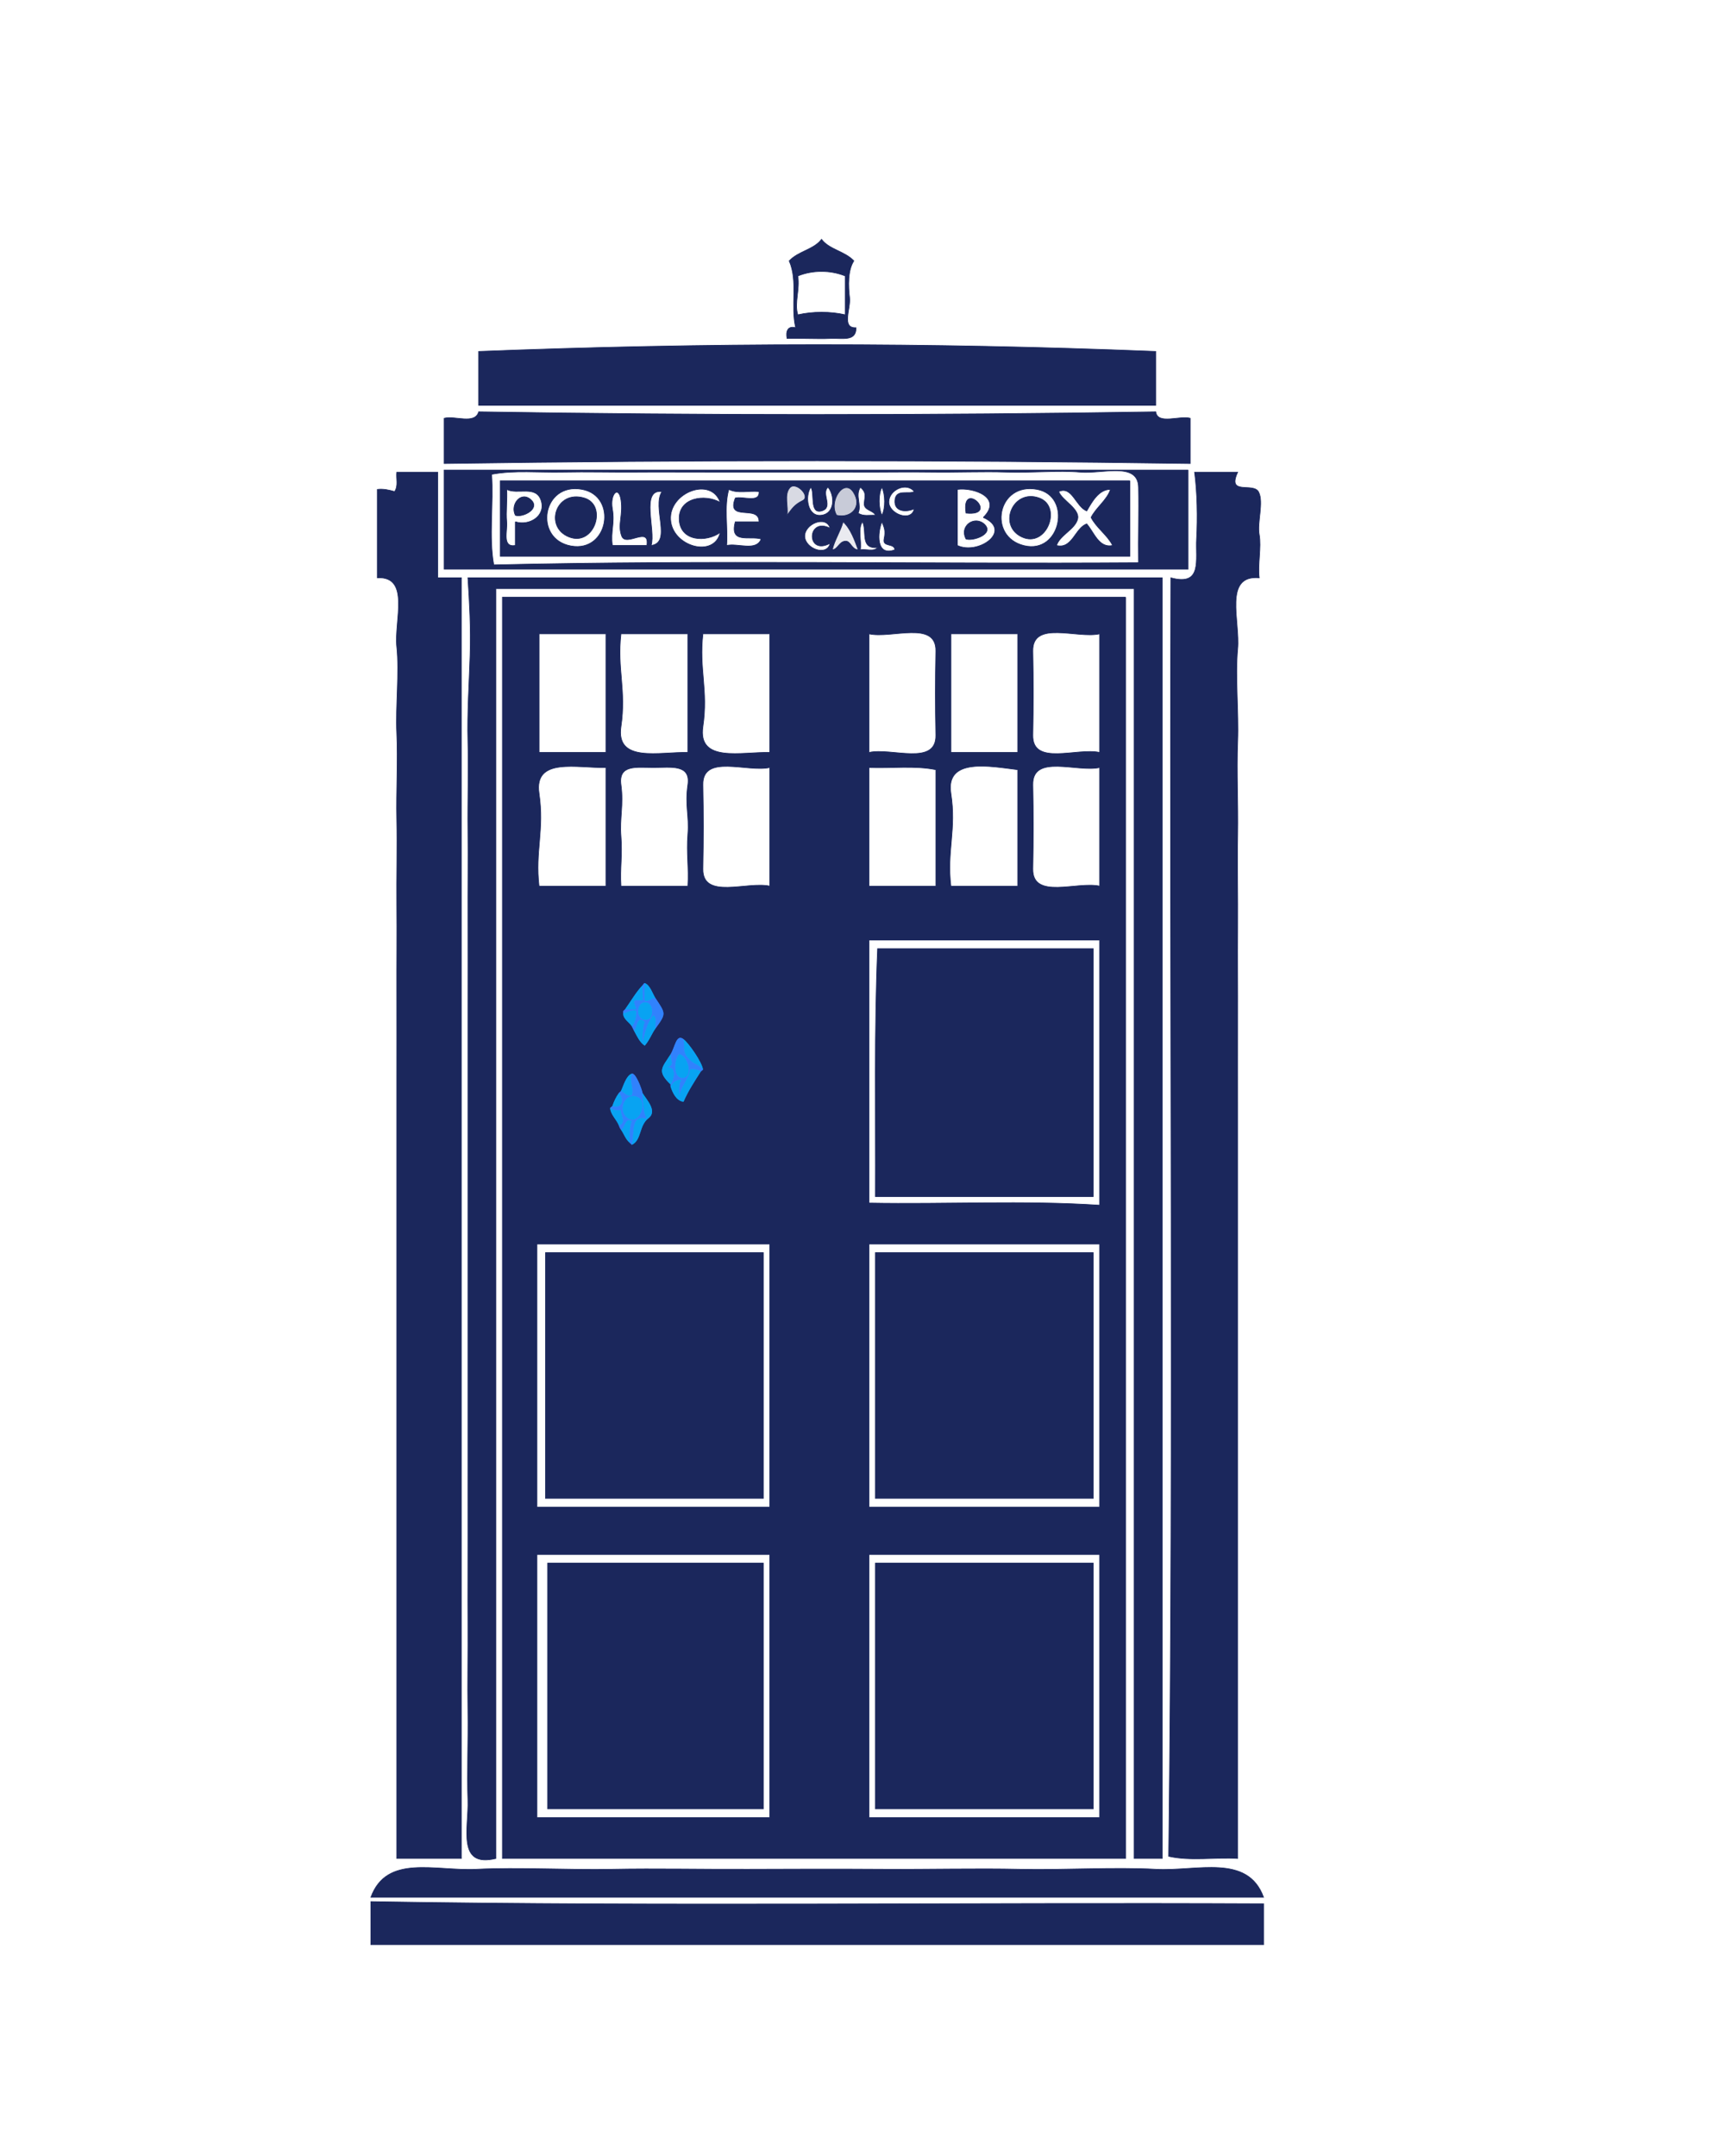 <svg xmlns="http://www.w3.org/2000/svg" xmlns:v="https://svgstorm.com"
viewBox = "0 0 800 1000"
width="800"
height="1000">
<g fill="None" fill-opacity="0.0" stroke="#1B275C" stroke-opacity="0.00" stroke-width="0.3"><path d="
M 0.00 1000.00 
L 800.00 1000.00
L 800.00 0.00
L 0.00 0.00
L 0.00 1000.00
M 396.00 121.00 
C 393.14 125.25 393.36 132.86 394.00 138.00 C 394.64 143.14 390.03 152.30 397.00 152.00
C 397.10 158.56 390.75 156.74 385.00 157.00 C 379.25 157.26 370.98 156.80 365.00 157.00
C 364.35 153.90 365.23 150.93 369.00 152.00
C 366.57 142.04 370.16 130.48 366.00 121.00
C 370.37 116.39 377.37 115.79 381.00 111.00
C 384.64 115.80 391.68 116.43 396.00 121.00
M 536.00 163.00 
C 536.00 171.33 536.00 179.67 536.00 188.00
C 431.33 188.00 326.67 188.00 222.00 188.00
C 222.00 179.67 222.00 171.33 222.00 163.00
C 326.77 158.88 431.25 158.77 536.00 163.00
M 536.00 191.00 
C 536.82 197.17 547.20 192.59 552.00 194.00
C 552.00 201.00 552.00 208.00 552.00 215.00
C 437.26 213.33 320.72 213.33 206.00 215.00
C 206.00 208.00 206.00 201.00 206.00 194.00
C 210.91 192.66 220.23 197.06 222.00 191.00
C 326.08 192.67 431.95 192.67 536.00 191.00
M 551.00 218.00 
C 551.00 233.33 551.00 248.67 551.00 264.00
C 436.00 264.00 321.00 264.00 206.00 264.00
C 206.00 248.67 206.00 233.33 206.00 218.00
C 321.00 218.00 436.00 218.00 551.00 218.00
M 203.00 219.00 
C 203.00 235.33 203.00 251.67 203.00 268.00
C 206.67 268.00 210.33 268.00 214.00 268.00
C 214.00 466.00 214.00 664.00 214.00 862.00
C 204.00 862.00 194.00 862.00 184.00 862.00
C 184.00 848.66 184.00 835.34 184.00 822.00 C 184.00 808.66 184.00 795.35 184.00 782.00 C 184.00 768.65 184.00 755.38 184.00 742.00 C 184.00 728.62 184.00 715.43 184.00 702.00 C 184.00 688.57 184.00 674.43 184.00 661.00 C 184.00 647.57 184.00 634.38 184.00 621.00 C 184.00 607.62 184.00 594.37 184.00 581.00 C 184.00 567.63 184.01 554.37 184.00 541.00 C 183.99 527.63 184.02 514.41 184.00 501.00 C 183.98 487.59 184.05 473.38 184.00 460.00 C 183.95 446.62 184.12 433.26 184.00 420.00 C 183.88 406.74 184.26 393.08 184.00 380.00 C 183.74 366.92 184.57 352.75 184.00 340.00 C 183.43 327.26 185.26 312.01 184.00 300.00 C 182.74 287.99 190.43 267.19 175.00 268.00
C 175.00 254.33 175.00 240.67 175.00 227.00
C 177.86 226.65 180.39 227.27 183.00 228.00
C 184.82 225.42 183.67 221.98 184.00 219.00
C 190.33 219.00 196.67 219.00 203.00 219.00
M 574.00 219.00 
C 568.87 230.11 581.35 223.46 583.74 228.26 C 586.14 233.05 582.95 242.31 584.00 248.00 C 585.05 253.69 583.21 262.06 584.00 268.00
C 567.25 266.57 575.22 288.11 574.00 301.00 C 572.78 313.89 574.55 330.32 574.00 344.00 C 573.45 357.68 574.25 372.95 574.00 387.00 C 573.75 401.05 574.11 415.78 574.00 430.00 C 573.89 444.22 574.05 458.68 574.00 473.00 C 573.95 487.32 574.02 501.60 574.00 516.00 C 573.98 530.40 574.01 545.58 574.00 560.00 C 573.99 574.42 574.00 588.63 574.00 603.00 C 574.00 617.37 574.00 631.64 574.00 646.00 C 574.00 660.36 574.00 674.65 574.00 689.00 C 574.00 703.35 574.00 717.63 574.00 732.00 C 574.00 746.37 574.00 760.60 574.00 775.00 C 574.00 789.40 574.00 803.53 574.00 818.00 C 574.00 832.47 574.00 847.48 574.00 862.00
C 563.41 861.37 552.14 863.29 542.00 861.00
C 544.34 663.83 542.33 465.58 543.00 268.00
C 557.80 272.02 554.38 259.62 554.93 249.93 C 555.47 240.24 555.25 228.49 554.00 219.00
C 560.67 219.00 567.33 219.00 574.00 219.00
M 539.00 268.00 
C 539.00 466.00 539.00 664.00 539.00 862.00
C 534.67 862.00 530.33 862.00 526.00 862.00
C 526.00 665.67 526.00 469.33 526.00 273.00
C 427.33 273.00 328.67 273.00 230.00 273.00
C 230.00 469.34 230.00 665.66 230.00 862.00
C 211.69 866.45 217.43 847.74 217.00 835.00 C 216.57 822.26 217.20 807.25 217.00 794.00 C 216.80 780.75 217.09 766.47 217.00 753.00 C 216.91 739.53 217.04 725.57 217.00 712.00 C 216.96 698.43 217.02 684.61 217.00 671.00 C 216.98 657.39 217.01 643.61 217.00 630.00 C 216.99 616.39 217.01 602.57 217.00 589.00 C 216.99 575.43 217.01 562.57 217.00 549.00 C 216.99 535.43 217.02 521.62 217.00 508.00 C 216.98 494.38 217.03 480.63 217.00 467.00 C 216.97 453.37 217.07 439.61 217.00 426.00 C 216.93 412.39 217.16 398.56 217.00 385.00 C 216.84 371.44 217.35 357.44 217.00 344.00 C 216.65 330.56 217.59 316.97 218.00 304.00 C 218.41 291.03 217.72 279.48 217.00 268.00
C 324.34 268.00 431.66 268.00 539.00 268.00
M 522.00 277.00 
C 522.00 472.00 522.00 667.00 522.00 862.00
C 425.67 862.00 329.33 862.00 233.00 862.00
C 233.00 667.00 233.00 472.00 233.00 277.00
C 329.33 277.00 425.67 277.00 522.00 277.00
M 586.00 880.00 
C 448.00 880.00 310.00 880.00 172.00 880.00
C 179.34 859.89 201.84 867.96 221.00 867.00 C 240.16 866.04 263.89 867.40 284.00 867.00 C 304.11 866.60 326.53 867.10 347.00 867.00 C 367.47 866.90 389.52 866.87 410.00 867.00 C 430.48 867.13 452.87 866.56 473.00 867.00 C 493.13 867.44 516.79 865.95 536.00 867.00 C 555.21 868.05 578.60 859.68 586.00 880.00
M 586.00 883.00 
C 586.00 889.33 586.00 895.67 586.00 902.00
C 448.00 902.00 310.00 902.00 172.00 902.00
C 172.00 895.33 172.00 888.67 172.00 882.00
C 309.50 884.33 448.08 882.34 586.00 883.00 Z"/>
</g>
<g fill="None" fill-opacity="0.0" stroke="#1B275C" stroke-opacity="1.00" stroke-width="0.3"><path d="
M 396.00 121.00 
C 391.68 116.43 384.64 115.80 381.00 111.00
C 377.37 115.79 370.37 116.39 366.00 121.00
C 370.16 130.48 366.57 142.04 369.00 152.00
C 365.23 150.93 364.35 153.90 365.00 157.00
C 370.98 156.80 379.25 157.26 385.00 157.00 C 390.75 156.74 397.10 158.56 397.00 152.00
C 390.03 152.30 394.64 143.14 394.00 138.00 C 393.36 132.86 393.14 125.25 396.00 121.00
M 392.00 128.00 
C 392.00 134.00 392.00 140.00 392.00 146.00
C 385.12 144.41 376.88 144.42 370.00 146.00
C 368.31 140.54 371.05 134.13 370.00 128.00
C 376.84 125.22 385.14 125.23 392.00 128.00 Z"/>
</g>
<g fill="None" fill-opacity="0.0" stroke="#1B275C" stroke-opacity="0.00" stroke-width="0.3"><path d="
M 392.00 128.00 
C 385.14 125.23 376.84 125.22 370.00 128.00
C 371.05 134.13 368.31 140.54 370.00 146.00
C 376.88 144.42 385.12 144.41 392.00 146.00
C 392.00 140.00 392.00 134.00 392.00 128.00 Z"/>
</g>
<g fill="None" fill-opacity="0.0" stroke="#1B275C" stroke-opacity="1.00" stroke-width="0.3"><path d="
M 536.00 163.00 
C 431.25 158.77 326.77 158.88 222.00 163.00
C 222.00 171.33 222.00 179.67 222.00 188.00
C 326.67 188.00 431.33 188.00 536.00 188.00
C 536.00 179.67 536.00 171.33 536.00 163.00 Z"/>
</g>
<g fill="None" fill-opacity="0.0" stroke="#1B275C" stroke-opacity="1.00" stroke-width="0.3"><path d="
M 536.00 191.00 
C 431.95 192.67 326.08 192.67 222.00 191.00
C 220.23 197.06 210.91 192.66 206.00 194.00
C 206.00 201.00 206.00 208.00 206.00 215.00
C 320.72 213.33 437.26 213.33 552.00 215.00
C 552.00 208.00 552.00 201.00 552.00 194.00
C 547.20 192.59 536.82 197.17 536.00 191.00 Z"/>
</g>
<g fill="None" fill-opacity="0.0" stroke="#1B275C" stroke-opacity="1.00" stroke-width="0.3"><path d="
M 551.00 218.00 
C 436.00 218.00 321.00 218.00 206.00 218.00
C 206.00 233.33 206.00 248.67 206.00 264.00
C 321.00 264.00 436.00 264.00 551.00 264.00
C 551.00 248.67 551.00 233.33 551.00 218.00
M 528.00 261.00 
C 428.42 261.66 328.13 259.67 229.00 262.00
C 226.63 249.04 228.98 233.23 228.00 220.00
C 238.70 218.00 249.81 219.25 261.00 219.00 C 272.19 218.75 283.70 219.10 295.00 219.00 C 306.30 218.90 317.62 219.03 329.00 219.00 C 340.38 218.97 352.61 218.99 364.00 219.00 C 375.39 219.01 386.70 218.93 398.00 219.00 C 409.30 219.07 420.80 218.82 432.00 219.00 C 443.20 219.18 456.10 218.60 467.00 219.00 C 477.90 219.40 490.85 218.09 501.00 219.00 C 511.15 219.91 527.77 214.03 528.00 226.00 C 528.23 237.98 527.83 249.10 528.00 261.00 Z"/>
</g>
<g fill="None" fill-opacity="0.0" stroke="#1B275C" stroke-opacity="1.00" stroke-width="0.3"><path d="
M 203.00 219.00 
C 196.67 219.00 190.33 219.00 184.00 219.00
C 183.67 221.98 184.82 225.42 183.00 228.00
C 180.39 227.27 177.86 226.65 175.00 227.00
C 175.00 240.67 175.00 254.33 175.00 268.00
C 190.43 267.19 182.74 287.99 184.00 300.00 C 185.26 312.01 183.43 327.26 184.00 340.00 C 184.57 352.75 183.74 366.92 184.00 380.00 C 184.26 393.08 183.88 406.74 184.00 420.00 C 184.12 433.26 183.95 446.62 184.00 460.00 C 184.05 473.38 183.98 487.59 184.00 501.00 C 184.02 514.41 183.99 527.63 184.00 541.00 C 184.01 554.37 184.00 567.63 184.00 581.00 C 184.00 594.37 184.00 607.62 184.00 621.00 C 184.00 634.38 184.00 647.57 184.00 661.00 C 184.00 674.43 184.00 688.57 184.00 702.00 C 184.00 715.43 184.00 728.62 184.00 742.00 C 184.00 755.38 184.00 768.65 184.00 782.00 C 184.00 795.35 184.00 808.66 184.00 822.00 C 184.00 835.34 184.00 848.66 184.00 862.00
C 194.00 862.00 204.00 862.00 214.00 862.00
C 214.00 664.00 214.00 466.00 214.00 268.00
C 210.33 268.00 206.67 268.00 203.00 268.00
C 203.00 251.67 203.00 235.33 203.00 219.00 Z"/>
</g>
<g fill="None" fill-opacity="0.0" stroke="#1B275C" stroke-opacity="0.00" stroke-width="0.3"><path d="
M 528.00 261.00 
C 527.83 249.10 528.23 237.98 528.00 226.00 C 527.77 214.03 511.15 219.91 501.00 219.00 C 490.85 218.09 477.90 219.40 467.00 219.00 C 456.10 218.60 443.20 219.18 432.00 219.00 C 420.80 218.82 409.30 219.07 398.00 219.00 C 386.70 218.93 375.39 219.01 364.00 219.00 C 352.61 218.99 340.38 218.97 329.00 219.00 C 317.62 219.03 306.30 218.90 295.00 219.00 C 283.70 219.10 272.19 218.75 261.00 219.00 C 249.81 219.25 238.70 218.00 228.00 220.00
C 228.98 233.23 226.63 249.04 229.00 262.00
C 328.13 259.67 428.42 261.66 528.00 261.00
M 524.00 223.00 
C 524.00 234.67 524.00 246.33 524.00 258.00
C 426.67 258.00 329.33 258.00 232.00 258.00
C 232.00 246.33 232.00 234.67 232.00 223.00
C 329.33 223.00 426.67 223.00 524.00 223.00 Z"/>
</g>
<g fill="None" fill-opacity="0.0" stroke="#1B275C" stroke-opacity="1.00" stroke-width="0.3"><path d="
M 574.00 219.00 
C 567.33 219.00 560.67 219.00 554.00 219.00
C 555.25 228.49 555.47 240.24 554.93 249.93 C 554.38 259.62 557.80 272.02 543.00 268.00
C 542.33 465.58 544.34 663.83 542.00 861.00
C 552.14 863.29 563.41 861.37 574.00 862.00
C 574.00 847.48 574.00 832.47 574.00 818.00 C 574.00 803.53 574.00 789.40 574.00 775.00 C 574.00 760.60 574.00 746.37 574.00 732.00 C 574.00 717.63 574.00 703.35 574.00 689.00 C 574.00 674.65 574.00 660.36 574.00 646.00 C 574.00 631.64 574.00 617.37 574.00 603.00 C 574.00 588.63 573.99 574.42 574.00 560.00 C 574.01 545.58 573.98 530.40 574.00 516.00 C 574.02 501.60 573.95 487.32 574.00 473.00 C 574.05 458.68 573.89 444.22 574.00 430.00 C 574.11 415.78 573.75 401.05 574.00 387.00 C 574.25 372.95 573.45 357.68 574.00 344.00 C 574.55 330.32 572.78 313.89 574.00 301.00 C 575.22 288.11 567.25 266.57 584.00 268.00
C 583.21 262.06 585.05 253.69 584.00 248.00 C 582.95 242.31 586.14 233.05 583.74 228.26 C 581.35 223.46 568.87 230.11 574.00 219.00 Z"/>
</g>
<g fill="None" fill-opacity="0.0" stroke="#1B275C" stroke-opacity="1.00" stroke-width="0.3"><path d="
M 524.00 223.00 
C 426.67 223.00 329.33 223.00 232.00 223.00
C 232.00 234.67 232.00 246.33 232.00 258.00
C 329.33 258.00 426.67 258.00 524.00 258.00
C 524.00 246.33 524.00 234.67 524.00 223.00
M 365.00 239.00 
C 365.71 235.00 363.50 229.52 366.26 226.26 C 369.02 223.00 376.22 230.28 372.22 232.22 C 368.22 234.16 367.18 236.19 365.00 239.00
M 384.00 226.00 
C 387.05 229.46 387.47 238.10 380.97 238.97 C 374.48 239.85 373.19 230.40 376.00 226.00
C 378.00 228.24 375.23 238.61 381.01 236.99 C 386.79 235.37 380.64 228.86 384.00 226.00
M 388.00 239.00 
C 384.11 232.62 391.36 221.55 395.75 228.25 C 400.14 234.95 394.70 240.60 388.00 239.00
M 406.00 239.00 
C 403.28 238.83 400.33 239.61 398.00 238.00
C 399.71 234.05 396.54 229.94 399.00 226.00
C 401.73 228.30 401.22 229.63 400.80 233.25 C 400.39 236.86 404.97 236.52 406.00 239.00
M 409.00 239.00 
C 407.42 235.73 407.29 229.20 409.00 226.00
C 410.58 229.27 410.71 235.80 409.00 239.00
M 424.00 228.00 
C 421.45 229.49 415.49 226.57 415.03 232.03 C 414.56 237.48 420.35 237.70 424.00 236.00
C 422.66 242.38 412.18 238.34 412.22 232.78 C 412.27 227.21 420.41 223.44 424.00 228.00
M 239.00 242.00 
C 239.00 245.67 239.00 249.33 239.00 253.00
C 232.71 253.99 235.42 246.38 235.00 242.00 C 234.58 237.62 235.31 231.53 235.00 227.00
C 239.95 229.59 248.54 224.92 250.92 232.08 C 253.30 239.24 245.54 244.10 239.00 242.00
M 270.00 227.00 
C 286.51 230.10 282.29 256.41 264.78 253.22 C 247.26 250.03 251.44 223.51 270.00 227.00
M 300.00 253.00 
C 294.67 253.00 289.33 253.00 284.00 253.00
C 283.09 246.42 285.21 242.88 284.00 236.00 C 282.79 229.12 286.99 224.90 288.00 232.00 C 289.00 239.11 286.31 243.45 288.33 248.67 C 290.35 253.89 301.38 243.70 300.00 253.00
M 307.00 228.00 
C 302.25 235.22 311.79 251.64 302.00 253.00
C 304.22 245.83 296.91 226.74 307.00 228.00
M 334.00 233.00 
C 326.79 228.95 314.53 230.84 315.00 241.00 C 315.47 251.17 327.53 251.66 334.00 247.00
C 331.25 259.02 311.75 253.51 311.00 241.00 C 310.26 228.48 329.74 220.84 334.00 233.00
M 352.00 228.00 
C 352.46 233.51 344.40 230.01 341.00 231.00
C 336.54 242.43 352.15 233.78 352.00 242.00
C 348.33 242.00 344.67 242.00 341.00 242.00
C 338.14 252.51 347.73 248.40 353.00 250.00
C 350.71 255.90 342.10 251.77 337.00 253.00
C 337.62 244.41 335.73 235.15 338.00 227.00
C 342.20 229.10 347.39 227.50 352.00 228.00
M 456.00 240.00 
C 469.85 246.14 453.79 257.60 444.00 253.00
C 444.00 244.33 444.00 235.67 444.00 227.00
C 451.86 225.97 465.13 230.98 456.00 240.00
M 481.00 227.00 
C 497.26 230.05 492.03 257.22 474.93 253.07 C 457.82 248.93 462.51 223.53 481.00 227.00
M 504.00 237.00 
C 506.33 232.96 509.55 226.94 515.00 227.00
C 513.37 231.96 508.37 235.31 506.00 240.00
C 508.52 244.91 513.52 248.12 516.00 253.00
C 509.62 254.34 507.39 246.85 504.00 243.00
C 498.63 244.74 497.31 254.84 490.00 253.00
C 491.51 248.21 498.57 245.55 499.77 240.77 C 500.97 235.99 492.49 232.06 491.00 228.00
C 497.19 225.17 498.90 235.05 504.00 237.00
M 385.00 245.00 
C 374.09 239.51 373.74 258.02 385.00 252.00
C 383.50 258.28 373.39 254.48 373.22 248.78 C 373.06 243.07 383.07 238.77 385.00 245.00
M 398.00 255.00 
C 394.94 254.93 394.46 250.73 392.00 251.00
C 389.01 251.31 388.62 254.78 386.00 255.00
C 387.02 250.47 389.81 246.50 391.00 242.00
C 394.53 245.28 396.33 250.51 398.00 255.00
M 407.00 254.00 
C 405.23 256.03 401.52 254.53 399.00 255.00
C 399.64 250.83 397.71 245.34 400.00 242.00
C 402.20 246.77 398.69 254.61 407.00 254.00
M 415.00 255.00 
C 405.99 258.32 407.04 246.77 409.00 242.00
C 410.08 244.79 410.83 246.08 410.00 250.00 C 409.17 253.92 414.79 251.77 415.00 255.00 Z"/>
</g>
<g fill="None" fill-opacity="0.0" stroke="#1B275C" stroke-opacity="0.17" stroke-width="0.3"><path d="
M 365.00 239.00 
C 367.18 236.19 368.22 234.16 372.22 232.22 C 376.22 230.28 369.02 223.00 366.26 226.26 C 363.50 229.52 365.71 235.00 365.00 239.00 Z"/>
</g>
<g fill="None" fill-opacity="0.0" stroke="#1B275C" stroke-opacity="0.00" stroke-width="0.3"><path d="
M 384.00 226.00 
C 380.64 228.86 386.79 235.37 381.01 236.99 C 375.23 238.61 378.00 228.24 376.00 226.00
C 373.19 230.40 374.48 239.85 380.97 238.97 C 387.47 238.10 387.05 229.46 384.00 226.00 Z"/>
</g>
<g fill="None" fill-opacity="0.0" stroke="#1B275C" stroke-opacity="0.24" stroke-width="0.3"><path d="
M 388.00 239.00 
C 394.70 240.60 400.14 234.95 395.75 228.25 C 391.36 221.55 384.11 232.62 388.00 239.00 Z"/>
</g>
<g fill="None" fill-opacity="0.0" stroke="#1B275C" stroke-opacity="0.00" stroke-width="0.3"><path d="
M 406.00 239.00 
C 404.97 236.52 400.39 236.86 400.80 233.25 C 401.22 229.63 401.73 228.30 399.00 226.00
C 396.54 229.94 399.71 234.05 398.00 238.00
C 400.33 239.61 403.28 238.83 406.00 239.00 Z"/>
</g>
<g fill="None" fill-opacity="0.0" stroke="#1B275C" stroke-opacity="0.00" stroke-width="0.3"><path d="
M 409.00 239.00 
C 410.71 235.80 410.58 229.27 409.00 226.00
C 407.29 229.20 407.42 235.73 409.00 239.00 Z"/>
</g>
<g fill="None" fill-opacity="0.0" stroke="#1B275C" stroke-opacity="0.00" stroke-width="0.3"><path d="
M 424.00 228.00 
C 420.41 223.44 412.27 227.21 412.22 232.78 C 412.18 238.34 422.66 242.38 424.00 236.00
C 420.35 237.70 414.56 237.48 415.03 232.03 C 415.49 226.57 421.45 229.49 424.00 228.00 Z"/>
</g>
<g fill="None" fill-opacity="0.0" stroke="#1B275C" stroke-opacity="0.00" stroke-width="0.3"><path d="
M 239.00 242.00 
C 245.54 244.10 253.30 239.24 250.92 232.08 C 248.54 224.92 239.95 229.59 235.00 227.00
C 235.31 231.53 234.58 237.62 235.00 242.00 C 235.42 246.38 232.71 253.99 239.00 253.00
C 239.00 249.33 239.00 245.67 239.00 242.00
M 239.00 239.00 
C 236.47 234.04 241.59 227.57 246.22 231.78 C 250.86 235.98 242.30 240.22 239.00 239.00 Z"/>
</g>
<g fill="None" fill-opacity="0.0" stroke="#1B275C" stroke-opacity="0.00" stroke-width="0.3"><path d="
M 270.00 227.00 
C 251.44 223.51 247.26 250.03 264.78 253.22 C 282.29 256.41 286.51 230.10 270.00 227.00
M 271.00 231.00 
C 281.89 234.30 275.66 253.68 263.93 249.07 C 252.19 244.47 257.80 226.99 271.00 231.00 Z"/>
</g>
<g fill="None" fill-opacity="0.0" stroke="#1B275C" stroke-opacity="0.00" stroke-width="0.3"><path d="
M 300.00 253.00 
C 301.38 243.70 290.35 253.89 288.33 248.67 C 286.31 243.45 289.00 239.11 288.00 232.00 C 286.99 224.90 282.79 229.12 284.00 236.00 C 285.21 242.88 283.09 246.42 284.00 253.00
C 289.33 253.00 294.67 253.00 300.00 253.00 Z"/>
</g>
<g fill="None" fill-opacity="0.0" stroke="#1B275C" stroke-opacity="0.01" stroke-width="0.3"><path d="
M 307.00 228.00 
C 296.91 226.74 304.22 245.83 302.00 253.00
C 311.79 251.64 302.25 235.22 307.00 228.00 Z"/>
</g>
<g fill="None" fill-opacity="0.0" stroke="#1B275C" stroke-opacity="0.00" stroke-width="0.3"><path d="
M 334.00 233.00 
C 329.74 220.84 310.26 228.48 311.00 241.00 C 311.75 253.51 331.25 259.02 334.00 247.00
C 327.53 251.66 315.47 251.17 315.00 241.00 C 314.53 230.84 326.79 228.95 334.00 233.00 Z"/>
</g>
<g fill="None" fill-opacity="0.0" stroke="#1B275C" stroke-opacity="0.00" stroke-width="0.3"><path d="
M 352.00 228.00 
C 347.39 227.50 342.20 229.10 338.00 227.00
C 335.73 235.15 337.62 244.41 337.00 253.00
C 342.10 251.77 350.71 255.90 353.00 250.00
C 347.73 248.40 338.14 252.51 341.00 242.00
C 344.67 242.00 348.33 242.00 352.00 242.00
C 352.15 233.78 336.54 242.43 341.00 231.00
C 344.40 230.01 352.46 233.51 352.00 228.00 Z"/>
</g>
<g fill="None" fill-opacity="0.0" stroke="#1B275C" stroke-opacity="0.00" stroke-width="0.3"><path d="
M 456.00 240.00 
C 465.13 230.98 451.86 225.97 444.00 227.00
C 444.00 235.67 444.00 244.33 444.00 253.00
C 453.79 257.60 469.85 246.14 456.00 240.00
M 448.00 238.00 
C 445.53 221.95 464.10 239.66 448.00 238.00
M 448.00 250.00 
C 444.71 243.71 452.29 238.84 456.69 243.31 C 461.10 247.77 451.09 251.14 448.00 250.00 Z"/>
</g>
<g fill="None" fill-opacity="0.0" stroke="#1B275C" stroke-opacity="0.00" stroke-width="0.3"><path d="
M 481.00 227.00 
C 462.51 223.53 457.82 248.93 474.93 253.07 C 492.03 257.22 497.26 230.05 481.00 227.00
M 482.00 231.00 
C 492.77 234.98 485.33 254.38 473.93 249.07 C 462.52 243.77 469.78 226.49 482.00 231.00 Z"/>
</g>
<g fill="None" fill-opacity="0.0" stroke="#1B275C" stroke-opacity="0.00" stroke-width="0.3"><path d="
M 504.00 237.00 
C 498.90 235.05 497.19 225.17 491.00 228.00
C 492.49 232.06 500.97 235.99 499.77 240.77 C 498.57 245.55 491.51 248.21 490.00 253.00
C 497.31 254.84 498.63 244.74 504.00 243.00
C 507.39 246.85 509.62 254.34 516.00 253.00
C 513.52 248.12 508.52 244.91 506.00 240.00
C 508.37 235.31 513.37 231.96 515.00 227.00
C 509.55 226.94 506.33 232.96 504.00 237.00 Z"/>
</g>
<g fill="None" fill-opacity="0.0" stroke="#1B275C" stroke-opacity="1.00" stroke-width="0.3"><path d="
M 239.00 239.00 
C 242.30 240.22 250.86 235.98 246.22 231.78 C 241.59 227.57 236.47 234.04 239.00 239.00 Z"/>
</g>
<g fill="None" fill-opacity="0.0" stroke="#1B275C" stroke-opacity="1.00" stroke-width="0.3"><path d="
M 271.00 231.00 
C 257.80 226.99 252.19 244.47 263.93 249.07 C 275.66 253.68 281.89 234.30 271.00 231.00 Z"/>
</g>
<g fill="None" fill-opacity="0.0" stroke="#1B275C" stroke-opacity="1.00" stroke-width="0.3"><path d="
M 448.00 238.00 
C 464.10 239.66 445.53 221.95 448.00 238.00 Z"/>
</g>
<g fill="None" fill-opacity="0.0" stroke="#1B275C" stroke-opacity="1.00" stroke-width="0.3"><path d="
M 482.00 231.00 
C 469.78 226.49 462.52 243.77 473.93 249.07 C 485.33 254.38 492.77 234.98 482.00 231.00 Z"/>
</g>
<g fill="None" fill-opacity="0.0" stroke="#1B275C" stroke-opacity="0.00" stroke-width="0.3"><path d="
M 385.00 245.00 
C 383.07 238.77 373.06 243.07 373.22 248.78 C 373.39 254.48 383.50 258.28 385.00 252.00
C 373.74 258.02 374.09 239.51 385.00 245.00 Z"/>
</g>
<g fill="None" fill-opacity="0.0" stroke="#1B275C" stroke-opacity="0.09" stroke-width="0.3"><path d="
M 398.00 255.00 
C 396.33 250.51 394.53 245.28 391.00 242.00
C 389.81 246.50 387.02 250.47 386.00 255.00
C 388.62 254.78 389.01 251.31 392.00 251.00
C 394.46 250.73 394.94 254.93 398.00 255.00 Z"/>
</g>
<g fill="None" fill-opacity="0.0" stroke="#1B275C" stroke-opacity="0.00" stroke-width="0.3"><path d="
M 407.00 254.00 
C 398.69 254.61 402.20 246.77 400.00 242.00
C 397.71 245.34 399.64 250.83 399.00 255.00
C 401.52 254.53 405.23 256.03 407.00 254.00 Z"/>
</g>
<g fill="None" fill-opacity="0.0" stroke="#1B275C" stroke-opacity="0.00" stroke-width="0.3"><path d="
M 415.00 255.00 
C 414.79 251.77 409.17 253.92 410.00 250.00 C 410.83 246.08 410.08 244.79 409.00 242.00
C 407.04 246.77 405.99 258.32 415.00 255.00 Z"/>
</g>
<g fill="None" fill-opacity="0.0" stroke="#1B275C" stroke-opacity="1.00" stroke-width="0.3"><path d="
M 448.00 250.00 
C 451.09 251.14 461.10 247.77 456.69 243.31 C 452.29 238.84 444.71 243.71 448.00 250.00 Z"/>
</g>
<g fill="None" fill-opacity="0.0" stroke="#1B275C" stroke-opacity="1.00" stroke-width="0.3"><path d="
M 539.00 268.00 
C 431.66 268.00 324.34 268.00 217.00 268.00
C 217.72 279.48 218.41 291.03 218.00 304.00 C 217.59 316.97 216.65 330.56 217.00 344.00 C 217.35 357.44 216.84 371.44 217.00 385.00 C 217.16 398.56 216.93 412.39 217.00 426.00 C 217.07 439.61 216.97 453.37 217.00 467.00 C 217.03 480.63 216.98 494.38 217.00 508.00 C 217.02 521.62 216.99 535.43 217.00 549.00 C 217.01 562.57 216.99 575.43 217.00 589.00 C 217.01 602.57 216.99 616.39 217.00 630.00 C 217.01 643.61 216.98 657.39 217.00 671.00 C 217.02 684.61 216.96 698.43 217.00 712.00 C 217.04 725.57 216.91 739.53 217.00 753.00 C 217.09 766.47 216.80 780.75 217.00 794.00 C 217.20 807.25 216.57 822.26 217.00 835.00 C 217.43 847.74 211.69 866.45 230.00 862.00
C 230.00 665.66 230.00 469.34 230.00 273.00
C 328.67 273.00 427.33 273.00 526.00 273.00
C 526.00 469.33 526.00 665.67 526.00 862.00
C 530.33 862.00 534.67 862.00 539.00 862.00
C 539.00 664.00 539.00 466.00 539.00 268.00 Z"/>
</g>
<g fill="None" fill-opacity="0.0" stroke="#1B275C" stroke-opacity="1.00" stroke-width="0.3"><path d="
M 522.00 277.00 
C 425.67 277.00 329.33 277.00 233.00 277.00
C 233.00 472.00 233.00 667.00 233.00 862.00
C 329.33 862.00 425.67 862.00 522.00 862.00
C 522.00 667.00 522.00 472.00 522.00 277.00
M 281.00 294.00 
C 281.00 312.33 281.00 330.67 281.00 349.00
C 270.67 349.00 260.33 349.00 250.00 349.00
C 250.00 330.67 250.00 312.33 250.00 294.00
C 260.33 294.00 270.67 294.00 281.00 294.00
M 319.00 294.00 
C 319.00 312.33 319.00 330.67 319.00 349.00
C 305.96 348.63 285.50 354.01 288.00 337.00 C 290.50 319.99 286.13 310.34 288.00 294.00
C 298.33 294.00 308.67 294.00 319.00 294.00
M 357.00 294.00 
C 357.00 312.33 357.00 330.67 357.00 349.00
C 343.96 348.63 323.50 354.01 326.00 337.00 C 328.50 319.99 324.13 310.34 326.00 294.00
C 336.33 294.00 346.67 294.00 357.00 294.00
M 403.00 349.00 
C 403.00 330.67 403.00 312.33 403.00 294.00
C 413.39 296.36 434.26 287.53 434.00 302.00 C 433.74 316.47 433.73 326.53 434.00 341.00 C 434.27 355.47 413.38 346.64 403.00 349.00
M 472.00 294.00 
C 472.00 312.33 472.00 330.67 472.00 349.00
C 461.67 349.00 451.33 349.00 441.00 349.00
C 441.00 330.67 441.00 312.33 441.00 294.00
C 451.33 294.00 461.67 294.00 472.00 294.00
M 510.00 294.00 
C 510.00 312.33 510.00 330.67 510.00 349.00
C 499.61 346.64 478.74 355.47 479.00 341.00 C 479.26 326.53 479.27 316.47 479.00 302.00 C 478.73 287.53 499.62 296.36 510.00 294.00
M 281.00 356.00 
C 281.00 374.33 281.00 392.67 281.00 411.00
C 270.67 411.00 260.33 411.00 250.00 411.00
C 248.12 394.67 252.51 385.00 250.00 368.00 C 247.49 351.00 267.96 356.37 281.00 356.00
M 319.00 411.00 
C 308.67 411.00 298.33 411.00 288.00 411.00
C 287.49 402.57 288.68 396.69 288.00 388.00 C 287.32 379.31 289.26 373.44 288.00 364.00 C 286.74 354.56 295.07 355.98 303.00 356.00 C 310.93 356.02 320.42 354.25 319.00 364.00 C 317.58 373.75 319.71 378.18 319.00 387.00 C 318.29 395.82 319.54 402.38 319.00 411.00
M 357.00 356.00 
C 357.00 374.33 357.00 392.67 357.00 411.00
C 346.61 408.64 325.74 417.47 326.00 403.00 C 326.26 388.53 326.27 378.47 326.00 364.00 C 325.73 349.53 346.62 358.36 357.00 356.00
M 434.00 357.00 
C 434.00 375.00 434.00 393.00 434.00 411.00
C 423.67 411.00 413.33 411.00 403.00 411.00
C 403.00 392.67 403.00 374.33 403.00 356.00
C 413.32 356.43 424.08 355.00 434.00 357.00
M 472.00 357.00 
C 472.00 375.00 472.00 393.00 472.00 411.00
C 461.67 411.00 451.33 411.00 441.00 411.00
C 439.03 394.79 443.62 384.84 441.00 368.00 C 438.38 351.16 459.45 355.49 472.00 357.00
M 510.00 356.00 
C 510.00 374.33 510.00 392.67 510.00 411.00
C 499.61 408.64 478.74 417.47 479.00 403.00 C 479.26 388.53 479.27 378.47 479.00 364.00 C 478.73 349.53 499.62 358.36 510.00 356.00
M 510.00 436.00 
C 510.00 477.00 510.00 518.00 510.00 559.00
C 474.84 556.67 438.58 558.66 403.00 558.00
C 403.00 517.33 403.00 476.67 403.00 436.00
C 438.67 436.00 474.33 436.00 510.00 436.00
M 304.00 463.00 
C 308.79 470.19 309.02 470.11 304.00 477.00
C 302.32 479.31 301.09 482.71 299.00 485.00
C 296.60 483.40 295.38 480.48 294.00 478.00
C 293.73 477.53 293.32 476.53 293.00 476.00
C 291.79 474.02 289.06 472.81 289.00 470.00
C 288.97 468.42 289.31 468.98 290.00 468.00
C 292.57 464.35 295.04 460.08 298.00 457.00
C 298.25 456.74 298.75 455.92 299.00 456.00
C 301.49 456.83 302.68 461.02 304.00 463.00
M 317.00 482.00 
C 319.47 483.89 325.60 492.72 326.00 496.00
C 326.04 496.31 325.17 496.73 325.00 497.00
C 322.12 501.53 319.06 506.18 317.00 511.00
C 313.68 510.69 311.86 506.73 311.00 504.00
C 310.90 503.52 311.00 503.00 311.00 503.00
C 304.43 496.71 307.12 495.20 311.00 489.00
C 313.09 485.66 313.59 479.38 317.00 482.00
M 298.00 507.00 
C 299.73 510.00 305.12 515.32 300.69 518.70 C 296.27 522.07 297.63 528.85 293.00 531.00
C 293.02 530.95 292.26 530.22 292.00 530.00
C 290.05 528.32 289.52 526.18 288.00 524.00
C 287.41 523.15 287.42 523.11 287.00 522.00
C 286.01 519.37 283.10 516.88 283.00 514.00
C 282.99 513.67 283.91 513.25 284.00 513.00
C 284.80 510.76 285.58 509.01 287.00 507.00
C 287.21 506.70 287.87 506.27 288.00 506.00
C 289.04 503.88 290.38 498.84 293.00 498.00
C 294.72 497.45 297.47 504.56 298.00 507.00
M 357.00 577.00 
C 357.00 617.67 357.00 658.33 357.00 699.00
C 321.00 699.00 285.00 699.00 249.00 699.00
C 249.00 658.34 249.00 617.66 249.00 577.00
C 285.00 577.00 321.00 577.00 357.00 577.00
M 510.00 577.00 
C 510.00 617.67 510.00 658.33 510.00 699.00
C 474.33 699.00 438.67 699.00 403.00 699.00
C 403.00 658.34 403.00 617.66 403.00 577.00
C 438.67 577.00 474.33 577.00 510.00 577.00
M 357.00 721.00 
C 357.00 761.67 357.00 802.33 357.00 843.00
C 321.00 843.00 285.00 843.00 249.00 843.00
C 249.00 802.33 249.00 761.67 249.00 721.00
C 285.00 721.00 321.00 721.00 357.00 721.00
M 510.00 721.00 
C 510.00 761.67 510.00 802.33 510.00 843.00
C 474.33 843.00 438.67 843.00 403.00 843.00
C 403.00 802.33 403.00 761.67 403.00 721.00
C 438.67 721.00 474.33 721.00 510.00 721.00 Z"/>
</g>
<g fill="None" fill-opacity="0.0" stroke="#1B275C" stroke-opacity="0.00" stroke-width="0.3"><path d="
M 281.00 294.00 
C 270.67 294.00 260.33 294.00 250.00 294.00
C 250.00 312.33 250.00 330.67 250.00 349.00
C 260.33 349.00 270.67 349.00 281.00 349.00
C 281.00 330.67 281.00 312.33 281.00 294.00 Z"/>
</g>
<g fill="None" fill-opacity="0.0" stroke="#1B275C" stroke-opacity="0.00" stroke-width="0.3"><path d="
M 319.00 294.00 
C 308.67 294.00 298.33 294.00 288.00 294.00
C 286.13 310.34 290.50 319.99 288.00 337.00 C 285.50 354.01 305.96 348.63 319.00 349.00
C 319.00 330.67 319.00 312.33 319.00 294.00 Z"/>
</g>
<g fill="None" fill-opacity="0.0" stroke="#1B275C" stroke-opacity="0.00" stroke-width="0.3"><path d="
M 357.00 294.00 
C 346.67 294.00 336.33 294.00 326.00 294.00
C 324.13 310.34 328.50 319.99 326.00 337.00 C 323.50 354.01 343.96 348.63 357.00 349.00
C 357.00 330.67 357.00 312.33 357.00 294.00 Z"/>
</g>
<g fill="None" fill-opacity="0.0" stroke="#1B275C" stroke-opacity="0.00" stroke-width="0.3"><path d="
M 403.00 349.00 
C 413.38 346.64 434.27 355.47 434.00 341.00 C 433.73 326.53 433.74 316.47 434.00 302.00 C 434.26 287.53 413.39 296.36 403.00 294.00
C 403.00 312.33 403.00 330.67 403.00 349.00 Z"/>
</g>
<g fill="None" fill-opacity="0.0" stroke="#1B275C" stroke-opacity="0.00" stroke-width="0.3"><path d="
M 472.00 294.00 
C 461.67 294.00 451.33 294.00 441.00 294.00
C 441.00 312.33 441.00 330.67 441.00 349.00
C 451.33 349.00 461.67 349.00 472.00 349.00
C 472.00 330.67 472.00 312.33 472.00 294.00 Z"/>
</g>
<g fill="None" fill-opacity="0.0" stroke="#1B275C" stroke-opacity="0.00" stroke-width="0.3"><path d="
M 510.00 294.00 
C 499.62 296.36 478.73 287.53 479.00 302.00 C 479.27 316.47 479.26 326.53 479.00 341.00 C 478.74 355.47 499.61 346.64 510.00 349.00
C 510.00 330.67 510.00 312.33 510.00 294.00 Z"/>
</g>
<g fill="None" fill-opacity="0.0" stroke="#1B275C" stroke-opacity="0.00" stroke-width="0.3"><path d="
M 281.00 356.00 
C 267.96 356.37 247.49 351.00 250.00 368.00 C 252.51 385.00 248.12 394.67 250.00 411.00
C 260.33 411.00 270.67 411.00 281.00 411.00
C 281.00 392.67 281.00 374.33 281.00 356.00 Z"/>
</g>
<g fill="None" fill-opacity="0.0" stroke="#1B275C" stroke-opacity="0.00" stroke-width="0.3"><path d="
M 319.00 411.00 
C 319.54 402.38 318.29 395.82 319.00 387.00 C 319.71 378.18 317.58 373.75 319.00 364.00 C 320.42 354.25 310.93 356.02 303.00 356.00 C 295.07 355.98 286.74 354.56 288.00 364.00 C 289.26 373.44 287.32 379.31 288.00 388.00 C 288.68 396.69 287.49 402.57 288.00 411.00
C 298.33 411.00 308.67 411.00 319.00 411.00 Z"/>
</g>
<g fill="None" fill-opacity="0.0" stroke="#1B275C" stroke-opacity="0.00" stroke-width="0.3"><path d="
M 357.00 356.00 
C 346.62 358.36 325.73 349.53 326.00 364.00 C 326.27 378.47 326.26 388.53 326.00 403.00 C 325.74 417.47 346.61 408.64 357.00 411.00
C 357.00 392.67 357.00 374.33 357.00 356.00 Z"/>
</g>
<g fill="None" fill-opacity="0.0" stroke="#1B275C" stroke-opacity="0.00" stroke-width="0.3"><path d="
M 434.00 357.00 
C 424.08 355.00 413.32 356.43 403.00 356.00
C 403.00 374.33 403.00 392.67 403.00 411.00
C 413.33 411.00 423.67 411.00 434.00 411.00
C 434.00 393.00 434.00 375.00 434.00 357.00 Z"/>
</g>
<g fill="None" fill-opacity="0.0" stroke="#1B275C" stroke-opacity="0.00" stroke-width="0.3"><path d="
M 472.00 357.00 
C 459.45 355.49 438.38 351.16 441.00 368.00 C 443.62 384.84 439.03 394.79 441.00 411.00
C 451.33 411.00 461.67 411.00 472.00 411.00
C 472.00 393.00 472.00 375.00 472.00 357.00 Z"/>
</g>
<g fill="None" fill-opacity="0.0" stroke="#1B275C" stroke-opacity="0.00" stroke-width="0.3"><path d="
M 510.00 356.00 
C 499.62 358.36 478.73 349.53 479.00 364.00 C 479.27 378.47 479.26 388.53 479.00 403.00 C 478.74 417.47 499.61 408.64 510.00 411.00
C 510.00 392.67 510.00 374.33 510.00 356.00 Z"/>
</g>
<g fill="None" fill-opacity="0.0" stroke="#1B275C" stroke-opacity="0.00" stroke-width="0.3"><path d="
M 510.00 436.00 
C 474.33 436.00 438.67 436.00 403.00 436.00
C 403.00 476.67 403.00 517.33 403.00 558.00
C 438.58 558.66 474.84 556.67 510.00 559.00
C 510.00 518.00 510.00 477.00 510.00 436.00
M 507.00 440.00 
C 507.00 478.33 507.00 516.67 507.00 555.00
C 473.33 555.00 439.67 555.00 406.00 555.00
C 406.16 516.62 405.40 478.02 407.00 440.00
C 440.33 440.00 473.67 440.00 507.00 440.00 Z"/>
</g>
<g fill="None" fill-opacity="0.0" stroke="#1B275C" stroke-opacity="1.00" stroke-width="0.3"><path d="
M 507.00 440.00 
C 473.67 440.00 440.33 440.00 407.00 440.00
C 405.40 478.02 406.16 516.62 406.00 555.00
C 439.67 555.00 473.33 555.00 507.00 555.00
C 507.00 516.67 507.00 478.33 507.00 440.00 Z"/>
</g>
<g fill="None" fill-opacity="0.0" stroke="#3182FD" stroke-opacity="1.00" stroke-width="0.3"><path d="
M 298.00 457.00 
C 297.85 459.32 298.11 461.67 298.00 464.00
C 292.78 463.61 293.91 464.10 295.00 468.00
C 293.33 468.00 291.67 468.00 290.00 468.00
C 289.31 468.98 288.97 468.42 289.00 470.00
C 289.43 470.31 293.94 467.76 295.00 469.00
C 295.08 471.44 294.65 474.40 293.00 476.00
C 293.32 476.53 293.73 477.53 294.00 478.00
C 295.69 477.49 295.02 470.55 299.00 474.00
C 297.82 477.08 297.91 480.58 298.00 484.00
C 299.03 479.42 299.94 474.60 303.00 471.00
C 304.87 472.14 303.61 475.13 304.00 477.00
C 309.02 470.11 308.79 470.19 304.00 463.00
C 302.52 462.33 300.69 465.03 299.00 464.00
C 299.00 461.33 299.00 458.67 299.00 456.00
C 298.75 455.92 298.25 456.74 298.00 457.00
M 300.00 465.00 
C 303.15 465.69 303.60 473.63 298.97 472.97 C 294.34 472.32 295.33 463.97 300.00 465.00 Z"/>
</g>
<g fill="None" fill-opacity="0.0" stroke="#08A3F2" stroke-opacity="1.00" stroke-width="0.3"><path d="
M 304.00 463.00 
C 302.68 461.02 301.49 456.83 299.00 456.00
C 299.00 458.67 299.00 461.33 299.00 464.00
C 300.69 465.03 302.52 462.33 304.00 463.00 Z"/>
</g>
<g fill="None" fill-opacity="0.0" stroke="#08A3F2" stroke-opacity="1.00" stroke-width="0.3"><path d="
M 290.00 468.00 
C 291.67 468.00 293.33 468.00 295.00 468.00
C 293.91 464.10 292.78 463.61 298.00 464.00
C 298.11 461.67 297.85 459.32 298.00 457.00
C 295.04 460.08 292.57 464.35 290.00 468.00 Z"/>
</g>
<g fill="None" fill-opacity="0.0" stroke="#08A3F2" stroke-opacity="1.00" stroke-width="0.3"><path d="
M 300.00 465.00 
C 295.33 463.97 294.34 472.32 298.97 472.97 C 303.60 473.63 303.15 465.69 300.00 465.00 Z"/>
</g>
<g fill="None" fill-opacity="0.0" stroke="#08A3F2" stroke-opacity="1.00" stroke-width="0.3"><path d="
M 289.00 470.00 
C 289.06 472.81 291.79 474.02 293.00 476.00
C 294.65 474.40 295.08 471.44 295.00 469.00
C 293.94 467.76 289.43 470.31 289.00 470.00 Z"/>
</g>
<g fill="None" fill-opacity="0.0" stroke="#08A3F2" stroke-opacity="1.00" stroke-width="0.3"><path d="
M 294.00 478.00 
C 295.38 480.48 296.60 483.40 299.00 485.00
C 301.09 482.71 302.32 479.31 304.00 477.00
C 303.61 475.13 304.87 472.14 303.00 471.00
C 299.94 474.60 299.03 479.42 298.00 484.00
C 297.91 480.58 297.82 477.08 299.00 474.00
C 295.02 470.55 295.69 477.49 294.00 478.00 Z"/>
</g>
<g fill="None" fill-opacity="0.0" stroke="#3182FD" stroke-opacity="1.00" stroke-width="0.3"><path d="
M 311.00 489.00 
C 310.66 491.41 313.37 494.30 309.00 495.00
C 313.93 494.55 312.67 500.39 311.00 503.00
C 311.00 503.00 310.90 503.52 311.00 504.00
C 311.79 502.35 313.77 500.41 316.00 501.00
C 314.18 503.58 315.33 507.02 315.00 510.00
C 314.89 504.48 319.43 501.18 320.00 496.00
C 321.83 495.77 323.47 496.07 325.00 497.00
C 325.17 496.73 326.04 496.31 326.00 496.00
C 323.40 493.04 322.23 494.15 319.22 490.78 C 316.22 487.40 317.90 485.32 317.00 482.00
C 313.59 479.38 313.09 485.66 311.00 489.00
M 315.00 489.00 
C 318.82 489.50 321.66 499.27 316.92 499.92 C 312.17 500.56 312.50 491.29 315.00 489.00 Z"/>
</g>
<g fill="None" fill-opacity="0.0" stroke="#08A3F2" stroke-opacity="1.00" stroke-width="0.3"><path d="
M 326.00 496.00 
C 325.60 492.72 319.47 483.89 317.00 482.00
C 317.90 485.32 316.22 487.40 319.22 490.78 C 322.23 494.15 323.40 493.04 326.00 496.00 Z"/>
</g>
<g fill="None" fill-opacity="0.0" stroke="#08A3F2" stroke-opacity="1.00" stroke-width="0.3"><path d="
M 311.00 503.00 
C 312.67 500.39 313.93 494.55 309.00 495.00
C 313.37 494.30 310.66 491.41 311.00 489.00
C 307.12 495.20 304.43 496.71 311.00 503.00 Z"/>
</g>
<g fill="None" fill-opacity="0.0" stroke="#08A3F2" stroke-opacity="1.00" stroke-width="0.3"><path d="
M 315.00 489.00 
C 312.50 491.29 312.17 500.56 316.92 499.92 C 321.66 499.27 318.82 489.50 315.00 489.00 Z"/>
</g>
<g fill="None" fill-opacity="0.0" stroke="#08A3F2" stroke-opacity="1.00" stroke-width="0.3"><path d="
M 311.00 504.00 
C 311.86 506.73 313.68 510.69 317.00 511.00
C 319.06 506.18 322.12 501.53 325.00 497.00
C 323.47 496.07 321.83 495.77 320.00 496.00
C 319.43 501.18 314.89 504.48 315.00 510.00
C 315.33 507.02 314.18 503.58 316.00 501.00
C 313.77 500.41 311.79 502.35 311.00 504.00 Z"/>
</g>
<g fill="None" fill-opacity="0.0" stroke="#3182FD" stroke-opacity="1.00" stroke-width="0.3"><path d="
M 293.00 498.00 
C 291.68 500.69 293.99 505.15 293.00 508.00
C 290.81 508.76 289.68 506.70 288.00 506.00
C 287.87 506.27 287.21 506.70 287.00 507.00
C 289.58 509.75 288.54 514.53 284.00 513.00
C 283.91 513.25 282.99 513.67 283.00 514.00
C 284.53 515.00 286.16 515.15 288.00 515.00
C 287.67 517.39 290.68 520.86 287.00 522.00
C 287.42 523.11 287.41 523.15 288.00 524.00
C 289.70 523.80 289.84 518.00 293.00 520.00
C 291.82 523.08 291.91 526.58 292.00 530.00
C 292.26 530.22 293.02 530.95 293.00 531.00
C 294.52 526.26 292.05 516.52 300.00 519.00
C 298.19 515.76 298.10 510.06 298.00 507.00
C 297.47 504.56 294.72 497.45 293.00 498.00
M 296.00 509.00 
C 300.39 511.18 296.56 521.88 291.33 518.67 C 286.09 515.46 289.78 505.91 296.00 509.00 Z"/>
</g>
<g fill="None" fill-opacity="0.0" stroke="#08A3F2" stroke-opacity="1.00" stroke-width="0.3"><path d="
M 288.00 506.00 
C 289.68 506.70 290.81 508.76 293.00 508.00
C 293.99 505.15 291.68 500.69 293.00 498.00
C 290.38 498.84 289.04 503.88 288.00 506.00 Z"/>
</g>
<g fill="None" fill-opacity="0.0" stroke="#08A3F2" stroke-opacity="1.00" stroke-width="0.3"><path d="
M 284.00 513.00 
C 288.54 514.53 289.58 509.75 287.00 507.00
C 285.58 509.01 284.80 510.76 284.00 513.00 Z"/>
</g>
<g fill="None" fill-opacity="0.0" stroke="#08A3F2" stroke-opacity="1.00" stroke-width="0.3"><path d="
M 293.00 531.00 
C 297.63 528.85 296.27 522.07 300.69 518.70 C 305.12 515.32 299.73 510.00 298.00 507.00
C 298.10 510.06 298.19 515.76 300.00 519.00
C 292.05 516.52 294.52 526.26 293.00 531.00 Z"/>
</g>
<g fill="None" fill-opacity="0.0" stroke="#08A3F2" stroke-opacity="1.00" stroke-width="0.3"><path d="
M 296.00 509.00 
C 289.78 505.91 286.09 515.46 291.33 518.67 C 296.56 521.88 300.39 511.18 296.00 509.00 Z"/>
</g>
<g fill="None" fill-opacity="0.0" stroke="#08A3F2" stroke-opacity="1.00" stroke-width="0.3"><path d="
M 287.00 522.00 
C 290.68 520.86 287.67 517.39 288.00 515.00
C 286.16 515.15 284.53 515.00 283.00 514.00
C 283.10 516.88 286.01 519.37 287.00 522.00 Z"/>
</g>
<g fill="None" fill-opacity="0.0" stroke="#08A3F2" stroke-opacity="1.00" stroke-width="0.3"><path d="
M 288.00 524.00 
C 289.52 526.18 290.05 528.32 292.00 530.00
C 291.91 526.58 291.82 523.08 293.00 520.00
C 289.84 518.00 289.70 523.80 288.00 524.00 Z"/>
</g>
<g fill="None" fill-opacity="0.0" stroke="#1B275C" stroke-opacity="0.00" stroke-width="0.3"><path d="
M 357.00 577.00 
C 321.00 577.00 285.00 577.00 249.00 577.00
C 249.00 617.66 249.00 658.34 249.00 699.00
C 285.00 699.00 321.00 699.00 357.00 699.00
C 357.00 658.33 357.00 617.67 357.00 577.00
M 354.00 581.00 
C 354.00 619.00 354.00 657.00 354.00 695.00
C 320.33 695.00 286.67 695.00 253.00 695.00
C 253.00 657.00 253.00 619.00 253.00 581.00
C 286.67 581.00 320.33 581.00 354.00 581.00 Z"/>
</g>
<g fill="None" fill-opacity="0.0" stroke="#1B275C" stroke-opacity="0.00" stroke-width="0.3"><path d="
M 510.00 577.00 
C 474.33 577.00 438.67 577.00 403.00 577.00
C 403.00 617.66 403.00 658.34 403.00 699.00
C 438.67 699.00 474.33 699.00 510.00 699.00
C 510.00 658.33 510.00 617.67 510.00 577.00
M 507.00 581.00 
C 507.00 619.00 507.00 657.00 507.00 695.00
C 473.33 695.00 439.67 695.00 406.00 695.00
C 406.00 657.00 406.00 619.00 406.00 581.00
C 439.67 581.00 473.33 581.00 507.00 581.00 Z"/>
</g>
<g fill="None" fill-opacity="0.0" stroke="#1B275C" stroke-opacity="1.00" stroke-width="0.3"><path d="
M 354.00 581.00 
C 320.33 581.00 286.67 581.00 253.00 581.00
C 253.00 619.00 253.00 657.00 253.00 695.00
C 286.67 695.00 320.33 695.00 354.00 695.00
C 354.00 657.00 354.00 619.00 354.00 581.00 Z"/>
</g>
<g fill="None" fill-opacity="0.0" stroke="#1B275C" stroke-opacity="1.00" stroke-width="0.3"><path d="
M 507.00 581.00 
C 473.33 581.00 439.67 581.00 406.00 581.00
C 406.00 619.00 406.00 657.00 406.00 695.00
C 439.67 695.00 473.33 695.00 507.00 695.00
C 507.00 657.00 507.00 619.00 507.00 581.00 Z"/>
</g>
<g fill="None" fill-opacity="0.0" stroke="#1B275C" stroke-opacity="0.00" stroke-width="0.3"><path d="
M 357.00 721.00 
C 321.00 721.00 285.00 721.00 249.00 721.00
C 249.00 761.67 249.00 802.33 249.00 843.00
C 285.00 843.00 321.00 843.00 357.00 843.00
C 357.00 802.33 357.00 761.67 357.00 721.00
M 354.00 725.00 
C 354.00 763.00 354.00 801.00 354.00 839.00
C 320.67 839.00 287.33 839.00 254.00 839.00
C 254.00 801.00 254.00 763.00 254.00 725.00
C 287.33 725.00 320.67 725.00 354.00 725.00 Z"/>
</g>
<g fill="None" fill-opacity="0.0" stroke="#1B275C" stroke-opacity="0.00" stroke-width="0.3"><path d="
M 510.00 721.00 
C 474.33 721.00 438.67 721.00 403.00 721.00
C 403.00 761.67 403.00 802.33 403.00 843.00
C 438.67 843.00 474.33 843.00 510.00 843.00
C 510.00 802.33 510.00 761.67 510.00 721.00
M 507.00 725.00 
C 507.00 763.00 507.00 801.00 507.00 839.00
C 473.33 839.00 439.67 839.00 406.00 839.00
C 406.00 801.00 406.00 763.00 406.00 725.00
C 439.67 725.00 473.33 725.00 507.00 725.00 Z"/>
</g>
<g fill="None" fill-opacity="0.0" stroke="#1B275C" stroke-opacity="1.00" stroke-width="0.3"><path d="
M 354.00 725.00 
C 320.67 725.00 287.33 725.00 254.00 725.00
C 254.00 763.00 254.00 801.00 254.00 839.00
C 287.33 839.00 320.67 839.00 354.00 839.00
C 354.00 801.00 354.00 763.00 354.00 725.00 Z"/>
</g>
<g fill="None" fill-opacity="0.0" stroke="#1B275C" stroke-opacity="1.00" stroke-width="0.3"><path d="
M 507.00 725.00 
C 473.33 725.00 439.67 725.00 406.00 725.00
C 406.00 763.00 406.00 801.00 406.00 839.00
C 439.67 839.00 473.33 839.00 507.00 839.00
C 507.00 801.00 507.00 763.00 507.00 725.00 Z"/>
</g>
<g fill="None" fill-opacity="0.0" stroke="#1B275C" stroke-opacity="1.00" stroke-width="0.3"><path d="
M 586.00 880.00 
C 578.60 859.68 555.21 868.05 536.00 867.00 C 516.79 865.95 493.13 867.44 473.00 867.00 C 452.87 866.56 430.48 867.13 410.00 867.00 C 389.52 866.87 367.47 866.90 347.00 867.00 C 326.53 867.10 304.11 866.60 284.00 867.00 C 263.89 867.40 240.16 866.04 221.00 867.00 C 201.84 867.96 179.34 859.89 172.00 880.00
C 310.00 880.00 448.00 880.00 586.00 880.00 Z"/>
</g>
<g fill="None" fill-opacity="0.0" stroke="#1B275C" stroke-opacity="1.00" stroke-width="0.3"><path d="
M 586.00 883.00 
C 448.08 882.34 309.50 884.33 172.00 882.00
C 172.00 888.67 172.00 895.33 172.00 902.00
C 310.00 902.00 448.00 902.00 586.00 902.00
C 586.00 895.67 586.00 889.33 586.00 883.00 Z"/>
</g>
<g fill="#1B275C" fill-opacity="0.00" stroke="None">
<path d="
M 0.00 1000.00 
L 800.00 1000.00
L 800.00 0.00
L 0.00 0.00
L 0.00 1000.00
M 396.00 121.00 
C 393.14 125.25 393.36 132.86 394.00 138.00 C 394.64 143.14 390.03 152.30 397.00 152.00
C 397.10 158.56 390.75 156.74 385.00 157.00 C 379.25 157.26 370.98 156.80 365.00 157.00
C 364.35 153.90 365.23 150.93 369.00 152.00
C 366.57 142.04 370.16 130.48 366.00 121.00
C 370.37 116.39 377.37 115.79 381.00 111.00
C 384.64 115.80 391.68 116.43 396.00 121.00
M 536.00 163.00 
C 536.00 171.33 536.00 179.67 536.00 188.00
C 431.33 188.00 326.67 188.00 222.00 188.00
C 222.00 179.67 222.00 171.33 222.00 163.00
C 326.77 158.88 431.25 158.77 536.00 163.00
M 536.00 191.00 
C 536.82 197.17 547.20 192.59 552.00 194.00
C 552.00 201.00 552.00 208.00 552.00 215.00
C 437.26 213.33 320.72 213.33 206.00 215.00
C 206.00 208.00 206.00 201.00 206.00 194.00
C 210.91 192.66 220.23 197.06 222.00 191.00
C 326.08 192.67 431.95 192.67 536.00 191.00
M 551.00 218.00 
C 551.00 233.33 551.00 248.67 551.00 264.00
C 436.00 264.00 321.00 264.00 206.00 264.00
C 206.00 248.67 206.00 233.33 206.00 218.00
C 321.00 218.00 436.00 218.00 551.00 218.00
M 203.00 219.00 
C 203.00 235.33 203.00 251.67 203.00 268.00
C 206.67 268.00 210.33 268.00 214.00 268.00
C 214.00 466.00 214.00 664.00 214.00 862.00
C 204.00 862.00 194.00 862.00 184.00 862.00
C 184.00 848.66 184.00 835.34 184.00 822.00 C 184.00 808.66 184.00 795.35 184.00 782.00 C 184.00 768.65 184.00 755.38 184.00 742.00 C 184.00 728.62 184.00 715.43 184.00 702.00 C 184.00 688.57 184.00 674.43 184.00 661.00 C 184.00 647.57 184.00 634.38 184.00 621.00 C 184.00 607.62 184.00 594.37 184.00 581.00 C 184.00 567.63 184.01 554.37 184.00 541.00 C 183.99 527.63 184.02 514.41 184.00 501.00 C 183.98 487.59 184.05 473.38 184.00 460.00 C 183.95 446.62 184.12 433.26 184.00 420.00 C 183.88 406.74 184.26 393.08 184.00 380.00 C 183.74 366.92 184.57 352.75 184.00 340.00 C 183.43 327.26 185.26 312.01 184.00 300.00 C 182.74 287.99 190.43 267.19 175.00 268.00
C 175.00 254.33 175.00 240.67 175.00 227.00
C 177.86 226.65 180.39 227.27 183.00 228.00
C 184.82 225.42 183.67 221.98 184.00 219.00
C 190.33 219.00 196.67 219.00 203.00 219.00
M 574.00 219.00 
C 568.87 230.11 581.35 223.46 583.74 228.26 C 586.14 233.05 582.95 242.31 584.00 248.00 C 585.05 253.69 583.21 262.06 584.00 268.00
C 567.25 266.57 575.22 288.11 574.00 301.00 C 572.78 313.89 574.55 330.32 574.00 344.00 C 573.45 357.68 574.25 372.95 574.00 387.00 C 573.75 401.05 574.11 415.78 574.00 430.00 C 573.89 444.22 574.05 458.68 574.00 473.00 C 573.95 487.32 574.02 501.60 574.00 516.00 C 573.98 530.40 574.01 545.58 574.00 560.00 C 573.99 574.42 574.00 588.63 574.00 603.00 C 574.00 617.37 574.00 631.64 574.00 646.00 C 574.00 660.36 574.00 674.65 574.00 689.00 C 574.00 703.35 574.00 717.63 574.00 732.00 C 574.00 746.37 574.00 760.60 574.00 775.00 C 574.00 789.40 574.00 803.53 574.00 818.00 C 574.00 832.47 574.00 847.48 574.00 862.00
C 563.41 861.37 552.14 863.29 542.00 861.00
C 544.34 663.83 542.33 465.58 543.00 268.00
C 557.80 272.02 554.38 259.62 554.93 249.93 C 555.47 240.24 555.25 228.49 554.00 219.00
C 560.67 219.00 567.33 219.00 574.00 219.00
M 539.00 268.00 
C 539.00 466.00 539.00 664.00 539.00 862.00
C 534.67 862.00 530.33 862.00 526.00 862.00
C 526.00 665.67 526.00 469.33 526.00 273.00
C 427.33 273.00 328.67 273.00 230.00 273.00
C 230.00 469.34 230.00 665.66 230.00 862.00
C 211.69 866.45 217.43 847.74 217.00 835.00 C 216.57 822.26 217.20 807.25 217.00 794.00 C 216.80 780.75 217.09 766.47 217.00 753.00 C 216.91 739.53 217.04 725.57 217.00 712.00 C 216.96 698.43 217.02 684.61 217.00 671.00 C 216.98 657.39 217.01 643.61 217.00 630.00 C 216.99 616.39 217.01 602.57 217.00 589.00 C 216.99 575.43 217.01 562.57 217.00 549.00 C 216.99 535.43 217.02 521.62 217.00 508.00 C 216.98 494.38 217.03 480.63 217.00 467.00 C 216.97 453.37 217.07 439.61 217.00 426.00 C 216.93 412.39 217.16 398.56 217.00 385.00 C 216.84 371.44 217.35 357.44 217.00 344.00 C 216.65 330.56 217.59 316.97 218.00 304.00 C 218.41 291.03 217.72 279.48 217.00 268.00
C 324.34 268.00 431.66 268.00 539.00 268.00
M 522.00 277.00 
C 522.00 472.00 522.00 667.00 522.00 862.00
C 425.67 862.00 329.33 862.00 233.00 862.00
C 233.00 667.00 233.00 472.00 233.00 277.00
C 329.33 277.00 425.67 277.00 522.00 277.00
M 586.00 880.00 
C 448.00 880.00 310.00 880.00 172.00 880.00
C 179.34 859.89 201.84 867.96 221.00 867.00 C 240.16 866.04 263.89 867.40 284.00 867.00 C 304.11 866.60 326.53 867.10 347.00 867.00 C 367.47 866.90 389.52 866.87 410.00 867.00 C 430.48 867.13 452.87 866.56 473.00 867.00 C 493.13 867.44 516.79 865.95 536.00 867.00 C 555.21 868.05 578.60 859.68 586.00 880.00
M 586.00 883.00 
C 586.00 889.33 586.00 895.67 586.00 902.00
C 448.00 902.00 310.00 902.00 172.00 902.00
C 172.00 895.33 172.00 888.67 172.00 882.00
C 309.50 884.33 448.08 882.34 586.00 883.00 Z"/>
</g>
<g fill="#1B275C" fill-opacity="1.00" stroke="None">
<path d="
M 396.00 121.00 
C 391.68 116.43 384.64 115.80 381.00 111.00
C 377.37 115.79 370.37 116.39 366.00 121.00
C 370.16 130.48 366.57 142.04 369.00 152.00
C 365.23 150.93 364.35 153.90 365.00 157.00
C 370.98 156.80 379.25 157.26 385.00 157.00 C 390.75 156.74 397.10 158.56 397.00 152.00
C 390.03 152.30 394.64 143.14 394.00 138.00 C 393.36 132.86 393.14 125.25 396.00 121.00
M 392.00 128.00 
C 392.00 134.00 392.00 140.00 392.00 146.00
C 385.12 144.41 376.88 144.42 370.00 146.00
C 368.31 140.54 371.05 134.13 370.00 128.00
C 376.84 125.22 385.14 125.23 392.00 128.00 Z"/>
</g>
<g fill="#1B275C" fill-opacity="0.00" stroke="None">
<path d="
M 392.00 128.00 
C 385.14 125.23 376.84 125.22 370.00 128.00
C 371.05 134.13 368.31 140.54 370.00 146.00
C 376.88 144.42 385.12 144.41 392.00 146.00
C 392.00 140.00 392.00 134.00 392.00 128.00 Z"/>
</g>
<g fill="#1B275C" fill-opacity="1.00" stroke="None">
<path d="
M 536.00 163.00 
C 431.25 158.77 326.77 158.88 222.00 163.00
C 222.00 171.33 222.00 179.67 222.00 188.00
C 326.67 188.00 431.33 188.00 536.00 188.00
C 536.00 179.67 536.00 171.33 536.00 163.00 Z"/>
</g>
<g fill="#1B275C" fill-opacity="1.00" stroke="None">
<path d="
M 536.00 191.00 
C 431.95 192.67 326.08 192.67 222.00 191.00
C 220.23 197.06 210.91 192.66 206.00 194.00
C 206.00 201.00 206.00 208.00 206.00 215.00
C 320.72 213.33 437.26 213.33 552.00 215.00
C 552.00 208.00 552.00 201.00 552.00 194.00
C 547.20 192.59 536.82 197.17 536.00 191.00 Z"/>
</g>
<g fill="#1B275C" fill-opacity="1.00" stroke="None">
<path d="
M 551.00 218.00 
C 436.00 218.00 321.00 218.00 206.00 218.00
C 206.00 233.33 206.00 248.67 206.00 264.00
C 321.00 264.00 436.00 264.00 551.00 264.00
C 551.00 248.67 551.00 233.33 551.00 218.00
M 528.00 261.00 
C 428.42 261.66 328.13 259.67 229.00 262.00
C 226.63 249.04 228.98 233.23 228.00 220.00
C 238.70 218.00 249.81 219.25 261.00 219.00 C 272.19 218.75 283.70 219.10 295.00 219.00 C 306.30 218.90 317.62 219.03 329.00 219.00 C 340.38 218.97 352.61 218.99 364.00 219.00 C 375.39 219.01 386.70 218.93 398.00 219.00 C 409.30 219.07 420.80 218.82 432.00 219.00 C 443.20 219.18 456.10 218.60 467.00 219.00 C 477.90 219.40 490.85 218.09 501.00 219.00 C 511.15 219.91 527.77 214.03 528.00 226.00 C 528.23 237.98 527.83 249.10 528.00 261.00 Z"/>
</g>
<g fill="#1B275C" fill-opacity="1.00" stroke="None">
<path d="
M 203.00 219.00 
C 196.67 219.00 190.33 219.00 184.00 219.00
C 183.67 221.98 184.82 225.42 183.00 228.00
C 180.39 227.27 177.86 226.65 175.00 227.00
C 175.00 240.67 175.00 254.33 175.00 268.00
C 190.43 267.19 182.74 287.99 184.00 300.00 C 185.26 312.01 183.43 327.26 184.00 340.00 C 184.57 352.75 183.74 366.92 184.00 380.00 C 184.26 393.08 183.88 406.74 184.00 420.00 C 184.12 433.26 183.95 446.62 184.00 460.00 C 184.05 473.38 183.98 487.59 184.00 501.00 C 184.02 514.41 183.99 527.63 184.00 541.00 C 184.01 554.37 184.00 567.63 184.00 581.00 C 184.00 594.37 184.00 607.62 184.00 621.00 C 184.00 634.38 184.00 647.57 184.00 661.00 C 184.00 674.43 184.00 688.57 184.00 702.00 C 184.00 715.43 184.00 728.62 184.00 742.00 C 184.00 755.38 184.00 768.65 184.00 782.00 C 184.00 795.35 184.00 808.66 184.00 822.00 C 184.00 835.34 184.00 848.66 184.00 862.00
C 194.00 862.00 204.00 862.00 214.00 862.00
C 214.00 664.00 214.00 466.00 214.00 268.00
C 210.33 268.00 206.67 268.00 203.00 268.00
C 203.00 251.67 203.00 235.33 203.00 219.00 Z"/>
</g>
<g fill="#1B275C" fill-opacity="0.00" stroke="None">
<path d="
M 528.00 261.00 
C 527.83 249.10 528.23 237.98 528.00 226.00 C 527.77 214.03 511.15 219.91 501.00 219.00 C 490.85 218.09 477.90 219.40 467.00 219.00 C 456.10 218.60 443.20 219.18 432.00 219.00 C 420.80 218.82 409.30 219.07 398.00 219.00 C 386.70 218.93 375.39 219.01 364.00 219.00 C 352.61 218.99 340.38 218.97 329.00 219.00 C 317.62 219.03 306.30 218.90 295.00 219.00 C 283.70 219.10 272.19 218.75 261.00 219.00 C 249.81 219.25 238.70 218.00 228.00 220.00
C 228.98 233.23 226.63 249.04 229.00 262.00
C 328.13 259.67 428.42 261.66 528.00 261.00
M 524.00 223.00 
C 524.00 234.67 524.00 246.33 524.00 258.00
C 426.67 258.00 329.33 258.00 232.00 258.00
C 232.00 246.33 232.00 234.67 232.00 223.00
C 329.33 223.00 426.67 223.00 524.00 223.00 Z"/>
</g>
<g fill="#1B275C" fill-opacity="1.00" stroke="None">
<path d="
M 574.00 219.00 
C 567.33 219.00 560.67 219.00 554.00 219.00
C 555.25 228.49 555.47 240.24 554.93 249.93 C 554.38 259.62 557.80 272.02 543.00 268.00
C 542.33 465.58 544.34 663.83 542.00 861.00
C 552.14 863.29 563.41 861.37 574.00 862.00
C 574.00 847.48 574.00 832.47 574.00 818.00 C 574.00 803.53 574.00 789.40 574.00 775.00 C 574.00 760.60 574.00 746.37 574.00 732.00 C 574.00 717.63 574.00 703.35 574.00 689.00 C 574.00 674.65 574.00 660.36 574.00 646.00 C 574.00 631.64 574.00 617.37 574.00 603.00 C 574.00 588.63 573.99 574.42 574.00 560.00 C 574.01 545.58 573.98 530.40 574.00 516.00 C 574.02 501.60 573.95 487.32 574.00 473.00 C 574.05 458.68 573.89 444.22 574.00 430.00 C 574.11 415.78 573.75 401.05 574.00 387.00 C 574.25 372.95 573.45 357.68 574.00 344.00 C 574.55 330.32 572.78 313.89 574.00 301.00 C 575.22 288.11 567.25 266.57 584.00 268.00
C 583.21 262.06 585.05 253.69 584.00 248.00 C 582.95 242.31 586.14 233.05 583.74 228.26 C 581.35 223.46 568.87 230.11 574.00 219.00 Z"/>
</g>
<g fill="#1B275C" fill-opacity="1.00" stroke="None">
<path d="
M 524.00 223.00 
C 426.67 223.00 329.33 223.00 232.00 223.00
C 232.00 234.67 232.00 246.33 232.00 258.00
C 329.33 258.00 426.67 258.00 524.00 258.00
C 524.00 246.33 524.00 234.67 524.00 223.00
M 365.00 239.00 
C 365.71 235.00 363.50 229.52 366.26 226.26 C 369.02 223.00 376.22 230.28 372.22 232.22 C 368.22 234.16 367.18 236.19 365.00 239.00
M 384.00 226.00 
C 387.05 229.46 387.47 238.10 380.97 238.97 C 374.48 239.85 373.19 230.40 376.00 226.00
C 378.00 228.24 375.23 238.61 381.01 236.99 C 386.79 235.37 380.64 228.86 384.00 226.00
M 388.00 239.00 
C 384.11 232.62 391.36 221.55 395.75 228.25 C 400.14 234.95 394.70 240.60 388.00 239.00
M 406.00 239.00 
C 403.28 238.83 400.33 239.61 398.00 238.00
C 399.71 234.05 396.54 229.94 399.00 226.00
C 401.73 228.30 401.22 229.63 400.80 233.25 C 400.39 236.86 404.97 236.52 406.00 239.00
M 409.00 239.00 
C 407.42 235.73 407.29 229.20 409.00 226.00
C 410.58 229.27 410.71 235.80 409.00 239.00
M 424.00 228.00 
C 421.45 229.49 415.49 226.57 415.03 232.03 C 414.56 237.48 420.35 237.70 424.00 236.00
C 422.66 242.38 412.18 238.34 412.22 232.78 C 412.27 227.21 420.41 223.44 424.00 228.00
M 239.00 242.00 
C 239.00 245.67 239.00 249.33 239.00 253.00
C 232.71 253.99 235.42 246.38 235.00 242.00 C 234.58 237.62 235.31 231.53 235.00 227.00
C 239.95 229.59 248.54 224.92 250.92 232.08 C 253.30 239.24 245.54 244.10 239.00 242.00
M 270.00 227.00 
C 286.51 230.10 282.29 256.41 264.78 253.22 C 247.26 250.03 251.44 223.51 270.00 227.00
M 300.00 253.00 
C 294.67 253.00 289.33 253.00 284.00 253.00
C 283.09 246.42 285.21 242.88 284.00 236.00 C 282.79 229.12 286.99 224.90 288.00 232.00 C 289.00 239.11 286.31 243.45 288.33 248.67 C 290.35 253.89 301.38 243.70 300.00 253.00
M 307.00 228.00 
C 302.25 235.22 311.79 251.64 302.00 253.00
C 304.22 245.83 296.91 226.74 307.00 228.00
M 334.00 233.00 
C 326.79 228.95 314.53 230.84 315.00 241.00 C 315.47 251.17 327.53 251.66 334.00 247.00
C 331.25 259.02 311.75 253.51 311.00 241.00 C 310.26 228.48 329.74 220.84 334.00 233.00
M 352.00 228.00 
C 352.46 233.51 344.40 230.01 341.00 231.00
C 336.54 242.43 352.15 233.78 352.00 242.00
C 348.33 242.00 344.67 242.00 341.00 242.00
C 338.14 252.51 347.73 248.40 353.00 250.00
C 350.71 255.90 342.10 251.77 337.00 253.00
C 337.62 244.41 335.73 235.15 338.00 227.00
C 342.20 229.10 347.39 227.50 352.00 228.00
M 456.00 240.00 
C 469.85 246.14 453.79 257.60 444.00 253.00
C 444.00 244.33 444.00 235.67 444.00 227.00
C 451.86 225.97 465.13 230.98 456.00 240.00
M 481.00 227.00 
C 497.26 230.05 492.03 257.22 474.93 253.07 C 457.82 248.93 462.51 223.53 481.00 227.00
M 504.00 237.00 
C 506.33 232.96 509.55 226.94 515.00 227.00
C 513.37 231.96 508.37 235.31 506.00 240.00
C 508.52 244.91 513.52 248.12 516.00 253.00
C 509.62 254.34 507.39 246.85 504.00 243.00
C 498.63 244.74 497.31 254.84 490.00 253.00
C 491.51 248.21 498.57 245.55 499.77 240.77 C 500.97 235.99 492.49 232.06 491.00 228.00
C 497.19 225.17 498.90 235.05 504.00 237.00
M 385.00 245.00 
C 374.09 239.51 373.74 258.02 385.00 252.00
C 383.50 258.28 373.39 254.48 373.22 248.78 C 373.06 243.07 383.07 238.77 385.00 245.00
M 398.00 255.00 
C 394.94 254.93 394.46 250.73 392.00 251.00
C 389.01 251.31 388.62 254.78 386.00 255.00
C 387.02 250.47 389.81 246.50 391.00 242.00
C 394.53 245.28 396.33 250.51 398.00 255.00
M 407.00 254.00 
C 405.23 256.03 401.52 254.53 399.00 255.00
C 399.64 250.83 397.71 245.34 400.00 242.00
C 402.20 246.77 398.69 254.61 407.00 254.00
M 415.00 255.00 
C 405.99 258.32 407.04 246.77 409.00 242.00
C 410.08 244.79 410.83 246.08 410.00 250.00 C 409.17 253.92 414.79 251.77 415.00 255.00 Z"/>
</g>
<g fill="#1B275C" fill-opacity="0.17" stroke="None">
<path d="
M 365.00 239.00 
C 367.18 236.19 368.22 234.16 372.22 232.22 C 376.22 230.28 369.02 223.00 366.26 226.26 C 363.50 229.52 365.71 235.00 365.00 239.00 Z"/>
</g>
<g fill="#1B275C" fill-opacity="0.00" stroke="None">
<path d="
M 384.00 226.00 
C 380.64 228.86 386.79 235.37 381.01 236.99 C 375.23 238.61 378.00 228.24 376.00 226.00
C 373.19 230.40 374.48 239.85 380.97 238.97 C 387.47 238.10 387.05 229.46 384.00 226.00 Z"/>
</g>
<g fill="#1B275C" fill-opacity="0.24" stroke="None">
<path d="
M 388.00 239.00 
C 394.70 240.60 400.14 234.95 395.75 228.25 C 391.36 221.55 384.11 232.62 388.00 239.00 Z"/>
</g>
<g fill="#1B275C" fill-opacity="0.00" stroke="None">
<path d="
M 406.00 239.00 
C 404.97 236.52 400.39 236.86 400.80 233.25 C 401.22 229.63 401.73 228.30 399.00 226.00
C 396.54 229.94 399.71 234.05 398.00 238.00
C 400.33 239.61 403.28 238.83 406.00 239.00 Z"/>
</g>
<g fill="#1B275C" fill-opacity="0.00" stroke="None">
<path d="
M 409.00 239.00 
C 410.71 235.80 410.58 229.27 409.00 226.00
C 407.29 229.20 407.42 235.73 409.00 239.00 Z"/>
</g>
<g fill="#1B275C" fill-opacity="0.00" stroke="None">
<path d="
M 424.00 228.00 
C 420.41 223.44 412.27 227.21 412.22 232.78 C 412.18 238.34 422.66 242.38 424.00 236.00
C 420.35 237.70 414.56 237.48 415.03 232.03 C 415.49 226.57 421.45 229.49 424.00 228.00 Z"/>
</g>
<g fill="#1B275C" fill-opacity="0.00" stroke="None">
<path d="
M 239.00 242.00 
C 245.54 244.10 253.30 239.24 250.92 232.08 C 248.54 224.92 239.95 229.59 235.00 227.00
C 235.31 231.53 234.58 237.62 235.00 242.00 C 235.42 246.38 232.71 253.99 239.00 253.00
C 239.00 249.33 239.00 245.67 239.00 242.00
M 239.00 239.00 
C 236.47 234.04 241.59 227.57 246.22 231.78 C 250.86 235.98 242.30 240.22 239.00 239.00 Z"/>
</g>
<g fill="#1B275C" fill-opacity="0.00" stroke="None">
<path d="
M 270.00 227.00 
C 251.44 223.51 247.26 250.03 264.78 253.22 C 282.29 256.41 286.51 230.10 270.00 227.00
M 271.00 231.00 
C 281.89 234.30 275.66 253.68 263.93 249.07 C 252.19 244.47 257.80 226.99 271.00 231.00 Z"/>
</g>
<g fill="#1B275C" fill-opacity="0.00" stroke="None">
<path d="
M 300.00 253.00 
C 301.38 243.70 290.35 253.89 288.33 248.67 C 286.31 243.45 289.00 239.11 288.00 232.00 C 286.99 224.90 282.79 229.12 284.00 236.00 C 285.21 242.88 283.09 246.42 284.00 253.00
C 289.33 253.00 294.67 253.00 300.00 253.00 Z"/>
</g>
<g fill="#1B275C" fill-opacity="0.01" stroke="None">
<path d="
M 307.00 228.00 
C 296.91 226.74 304.22 245.83 302.00 253.00
C 311.79 251.64 302.25 235.22 307.00 228.00 Z"/>
</g>
<g fill="#1B275C" fill-opacity="0.00" stroke="None">
<path d="
M 334.00 233.00 
C 329.74 220.84 310.26 228.48 311.00 241.00 C 311.75 253.51 331.25 259.02 334.00 247.00
C 327.53 251.66 315.47 251.17 315.00 241.00 C 314.53 230.84 326.79 228.95 334.00 233.00 Z"/>
</g>
<g fill="#1B275C" fill-opacity="0.00" stroke="None">
<path d="
M 352.00 228.00 
C 347.39 227.50 342.20 229.10 338.00 227.00
C 335.73 235.15 337.62 244.41 337.00 253.00
C 342.10 251.77 350.71 255.90 353.00 250.00
C 347.73 248.40 338.14 252.51 341.00 242.00
C 344.67 242.00 348.33 242.00 352.00 242.00
C 352.15 233.78 336.54 242.43 341.00 231.00
C 344.40 230.01 352.46 233.51 352.00 228.00 Z"/>
</g>
<g fill="#1B275C" fill-opacity="0.00" stroke="None">
<path d="
M 456.00 240.00 
C 465.13 230.98 451.86 225.97 444.00 227.00
C 444.00 235.67 444.00 244.33 444.00 253.00
C 453.79 257.60 469.85 246.14 456.00 240.00
M 448.00 238.00 
C 445.53 221.95 464.10 239.66 448.00 238.00
M 448.00 250.00 
C 444.71 243.71 452.29 238.84 456.69 243.31 C 461.10 247.77 451.09 251.14 448.00 250.00 Z"/>
</g>
<g fill="#1B275C" fill-opacity="0.00" stroke="None">
<path d="
M 481.00 227.00 
C 462.51 223.53 457.82 248.93 474.93 253.07 C 492.03 257.22 497.26 230.05 481.00 227.00
M 482.00 231.00 
C 492.77 234.98 485.33 254.38 473.93 249.07 C 462.52 243.77 469.78 226.49 482.00 231.00 Z"/>
</g>
<g fill="#1B275C" fill-opacity="0.00" stroke="None">
<path d="
M 504.00 237.00 
C 498.90 235.05 497.19 225.17 491.00 228.00
C 492.49 232.06 500.97 235.99 499.77 240.77 C 498.57 245.55 491.51 248.21 490.00 253.00
C 497.31 254.84 498.63 244.74 504.00 243.00
C 507.39 246.85 509.62 254.34 516.00 253.00
C 513.52 248.12 508.52 244.91 506.00 240.00
C 508.37 235.31 513.37 231.96 515.00 227.00
C 509.55 226.94 506.33 232.96 504.00 237.00 Z"/>
</g>
<g fill="#1B275C" fill-opacity="1.00" stroke="None">
<path d="
M 239.00 239.00 
C 242.30 240.22 250.86 235.98 246.22 231.78 C 241.59 227.57 236.47 234.04 239.00 239.00 Z"/>
</g>
<g fill="#1B275C" fill-opacity="1.00" stroke="None">
<path d="
M 271.00 231.00 
C 257.80 226.99 252.19 244.47 263.93 249.07 C 275.66 253.68 281.89 234.30 271.00 231.00 Z"/>
</g>
<g fill="#1B275C" fill-opacity="1.00" stroke="None">
<path d="
M 448.00 238.00 
C 464.10 239.66 445.53 221.95 448.00 238.00 Z"/>
</g>
<g fill="#1B275C" fill-opacity="1.00" stroke="None">
<path d="
M 482.00 231.00 
C 469.78 226.49 462.52 243.77 473.93 249.07 C 485.33 254.38 492.77 234.98 482.00 231.00 Z"/>
</g>
<g fill="#1B275C" fill-opacity="0.00" stroke="None">
<path d="
M 385.00 245.00 
C 383.07 238.77 373.06 243.07 373.22 248.78 C 373.39 254.48 383.50 258.28 385.00 252.00
C 373.74 258.02 374.09 239.51 385.00 245.00 Z"/>
</g>
<g fill="#1B275C" fill-opacity="0.09" stroke="None">
<path d="
M 398.00 255.00 
C 396.33 250.51 394.53 245.28 391.00 242.00
C 389.81 246.50 387.02 250.47 386.00 255.00
C 388.62 254.78 389.01 251.31 392.00 251.00
C 394.46 250.73 394.94 254.93 398.00 255.00 Z"/>
</g>
<g fill="#1B275C" fill-opacity="0.00" stroke="None">
<path d="
M 407.00 254.00 
C 398.69 254.61 402.20 246.77 400.00 242.00
C 397.71 245.34 399.64 250.83 399.00 255.00
C 401.52 254.53 405.23 256.03 407.00 254.00 Z"/>
</g>
<g fill="#1B275C" fill-opacity="0.00" stroke="None">
<path d="
M 415.00 255.00 
C 414.79 251.77 409.17 253.92 410.00 250.00 C 410.83 246.08 410.08 244.79 409.00 242.00
C 407.04 246.77 405.99 258.32 415.00 255.00 Z"/>
</g>
<g fill="#1B275C" fill-opacity="1.00" stroke="None">
<path d="
M 448.00 250.00 
C 451.09 251.14 461.10 247.77 456.69 243.31 C 452.29 238.84 444.71 243.71 448.00 250.00 Z"/>
</g>
<g fill="#1B275C" fill-opacity="1.00" stroke="None">
<path d="
M 539.00 268.00 
C 431.66 268.00 324.34 268.00 217.00 268.00
C 217.72 279.48 218.41 291.03 218.00 304.00 C 217.59 316.97 216.65 330.56 217.00 344.00 C 217.35 357.44 216.84 371.44 217.00 385.00 C 217.16 398.56 216.93 412.39 217.00 426.00 C 217.07 439.61 216.97 453.37 217.00 467.00 C 217.03 480.63 216.98 494.38 217.00 508.00 C 217.02 521.62 216.99 535.43 217.00 549.00 C 217.01 562.57 216.99 575.43 217.00 589.00 C 217.01 602.57 216.99 616.39 217.00 630.00 C 217.01 643.61 216.98 657.39 217.00 671.00 C 217.02 684.61 216.96 698.43 217.00 712.00 C 217.04 725.57 216.91 739.53 217.00 753.00 C 217.09 766.47 216.80 780.75 217.00 794.00 C 217.20 807.25 216.57 822.26 217.00 835.00 C 217.43 847.74 211.69 866.45 230.00 862.00
C 230.00 665.66 230.00 469.34 230.00 273.00
C 328.67 273.00 427.33 273.00 526.00 273.00
C 526.00 469.33 526.00 665.67 526.00 862.00
C 530.33 862.00 534.67 862.00 539.00 862.00
C 539.00 664.00 539.00 466.00 539.00 268.00 Z"/>
</g>
<g fill="#1B275C" fill-opacity="1.00" stroke="None">
<path d="
M 522.00 277.00 
C 425.67 277.00 329.33 277.00 233.00 277.00
C 233.00 472.00 233.00 667.00 233.00 862.00
C 329.33 862.00 425.67 862.00 522.00 862.00
C 522.00 667.00 522.00 472.00 522.00 277.00
M 281.00 294.00 
C 281.00 312.33 281.00 330.67 281.00 349.00
C 270.67 349.00 260.33 349.00 250.00 349.00
C 250.00 330.67 250.00 312.33 250.00 294.00
C 260.33 294.00 270.67 294.00 281.00 294.00
M 319.00 294.00 
C 319.00 312.33 319.00 330.67 319.00 349.00
C 305.96 348.63 285.50 354.01 288.00 337.00 C 290.50 319.99 286.13 310.34 288.00 294.00
C 298.33 294.00 308.67 294.00 319.00 294.00
M 357.00 294.00 
C 357.00 312.33 357.00 330.67 357.00 349.00
C 343.96 348.63 323.50 354.01 326.00 337.00 C 328.50 319.99 324.13 310.34 326.00 294.00
C 336.33 294.00 346.67 294.00 357.00 294.00
M 403.00 349.00 
C 403.00 330.67 403.00 312.33 403.00 294.00
C 413.39 296.36 434.26 287.53 434.00 302.00 C 433.74 316.47 433.73 326.53 434.00 341.00 C 434.27 355.47 413.38 346.64 403.00 349.00
M 472.00 294.00 
C 472.00 312.33 472.00 330.67 472.00 349.00
C 461.67 349.00 451.33 349.00 441.00 349.00
C 441.00 330.67 441.00 312.33 441.00 294.00
C 451.33 294.00 461.67 294.00 472.00 294.00
M 510.00 294.00 
C 510.00 312.33 510.00 330.67 510.00 349.00
C 499.61 346.64 478.74 355.47 479.00 341.00 C 479.26 326.53 479.27 316.47 479.00 302.00 C 478.73 287.53 499.62 296.36 510.00 294.00
M 281.00 356.00 
C 281.00 374.33 281.00 392.67 281.00 411.00
C 270.67 411.00 260.33 411.00 250.00 411.00
C 248.12 394.67 252.51 385.00 250.00 368.00 C 247.49 351.00 267.96 356.37 281.00 356.00
M 319.00 411.00 
C 308.67 411.00 298.33 411.00 288.00 411.00
C 287.49 402.57 288.68 396.69 288.00 388.00 C 287.32 379.31 289.26 373.44 288.00 364.00 C 286.74 354.56 295.07 355.98 303.00 356.00 C 310.93 356.02 320.42 354.25 319.00 364.00 C 317.58 373.75 319.71 378.18 319.00 387.00 C 318.29 395.82 319.54 402.38 319.00 411.00
M 357.00 356.00 
C 357.00 374.33 357.00 392.67 357.00 411.00
C 346.61 408.64 325.74 417.47 326.00 403.00 C 326.26 388.53 326.27 378.47 326.00 364.00 C 325.73 349.53 346.62 358.36 357.00 356.00
M 434.00 357.00 
C 434.00 375.00 434.00 393.00 434.00 411.00
C 423.67 411.00 413.33 411.00 403.00 411.00
C 403.00 392.67 403.00 374.33 403.00 356.00
C 413.32 356.43 424.08 355.00 434.00 357.00
M 472.00 357.00 
C 472.00 375.00 472.00 393.00 472.00 411.00
C 461.67 411.00 451.33 411.00 441.00 411.00
C 439.03 394.79 443.62 384.84 441.00 368.00 C 438.38 351.16 459.45 355.49 472.00 357.00
M 510.00 356.00 
C 510.00 374.33 510.00 392.67 510.00 411.00
C 499.61 408.64 478.74 417.47 479.00 403.00 C 479.26 388.53 479.27 378.47 479.00 364.00 C 478.73 349.53 499.62 358.36 510.00 356.00
M 510.00 436.00 
C 510.00 477.00 510.00 518.00 510.00 559.00
C 474.84 556.67 438.58 558.66 403.00 558.00
C 403.00 517.33 403.00 476.67 403.00 436.00
C 438.67 436.00 474.33 436.00 510.00 436.00
M 304.00 463.00 
C 308.79 470.19 309.02 470.11 304.00 477.00
C 302.32 479.31 301.09 482.71 299.00 485.00
C 296.60 483.40 295.38 480.48 294.00 478.00
C 293.73 477.53 293.32 476.53 293.00 476.00
C 291.79 474.02 289.06 472.81 289.00 470.00
C 288.97 468.42 289.31 468.98 290.00 468.00
C 292.57 464.35 295.04 460.08 298.00 457.00
C 298.25 456.74 298.75 455.92 299.00 456.00
C 301.49 456.83 302.68 461.02 304.00 463.00
M 317.00 482.00 
C 319.47 483.89 325.60 492.72 326.00 496.00
C 326.04 496.31 325.17 496.73 325.00 497.00
C 322.12 501.53 319.06 506.18 317.00 511.00
C 313.68 510.69 311.86 506.73 311.00 504.00
C 310.90 503.52 311.00 503.00 311.00 503.00
C 304.43 496.71 307.12 495.20 311.00 489.00
C 313.09 485.66 313.59 479.38 317.00 482.00
M 298.00 507.00 
C 299.73 510.00 305.12 515.32 300.69 518.70 C 296.27 522.07 297.63 528.85 293.00 531.00
C 293.02 530.95 292.26 530.22 292.00 530.00
C 290.05 528.32 289.52 526.18 288.00 524.00
C 287.41 523.15 287.42 523.11 287.00 522.00
C 286.01 519.37 283.10 516.88 283.00 514.00
C 282.99 513.67 283.91 513.25 284.00 513.00
C 284.80 510.76 285.58 509.01 287.00 507.00
C 287.21 506.70 287.87 506.27 288.00 506.00
C 289.04 503.88 290.38 498.84 293.00 498.00
C 294.72 497.45 297.47 504.56 298.00 507.00
M 357.00 577.00 
C 357.00 617.67 357.00 658.33 357.00 699.00
C 321.00 699.00 285.00 699.00 249.00 699.00
C 249.00 658.34 249.00 617.66 249.00 577.00
C 285.00 577.00 321.00 577.00 357.00 577.00
M 510.00 577.00 
C 510.00 617.67 510.00 658.33 510.00 699.00
C 474.33 699.00 438.67 699.00 403.00 699.00
C 403.00 658.34 403.00 617.66 403.00 577.00
C 438.67 577.00 474.33 577.00 510.00 577.00
M 357.00 721.00 
C 357.00 761.67 357.00 802.33 357.00 843.00
C 321.00 843.00 285.00 843.00 249.00 843.00
C 249.00 802.33 249.00 761.67 249.00 721.00
C 285.00 721.00 321.00 721.00 357.00 721.00
M 510.00 721.00 
C 510.00 761.67 510.00 802.33 510.00 843.00
C 474.33 843.00 438.67 843.00 403.00 843.00
C 403.00 802.33 403.00 761.67 403.00 721.00
C 438.67 721.00 474.33 721.00 510.00 721.00 Z"/>
</g>
<g fill="#1B275C" fill-opacity="0.00" stroke="None">
<path d="
M 281.00 294.00 
C 270.67 294.00 260.33 294.00 250.00 294.00
C 250.00 312.33 250.00 330.67 250.00 349.00
C 260.33 349.00 270.67 349.00 281.00 349.00
C 281.00 330.67 281.00 312.33 281.00 294.00 Z"/>
</g>
<g fill="#1B275C" fill-opacity="0.00" stroke="None">
<path d="
M 319.00 294.00 
C 308.67 294.00 298.33 294.00 288.00 294.00
C 286.13 310.34 290.50 319.99 288.00 337.00 C 285.50 354.01 305.96 348.63 319.00 349.00
C 319.00 330.67 319.00 312.33 319.00 294.00 Z"/>
</g>
<g fill="#1B275C" fill-opacity="0.00" stroke="None">
<path d="
M 357.00 294.00 
C 346.67 294.00 336.33 294.00 326.00 294.00
C 324.13 310.34 328.50 319.99 326.00 337.00 C 323.50 354.01 343.96 348.63 357.00 349.00
C 357.00 330.67 357.00 312.33 357.00 294.00 Z"/>
</g>
<g fill="#1B275C" fill-opacity="0.00" stroke="None">
<path d="
M 403.00 349.00 
C 413.38 346.64 434.27 355.47 434.00 341.00 C 433.73 326.53 433.74 316.47 434.00 302.00 C 434.26 287.53 413.39 296.36 403.00 294.00
C 403.00 312.33 403.00 330.67 403.00 349.00 Z"/>
</g>
<g fill="#1B275C" fill-opacity="0.00" stroke="None">
<path d="
M 472.00 294.00 
C 461.67 294.00 451.33 294.00 441.00 294.00
C 441.00 312.33 441.00 330.67 441.00 349.00
C 451.33 349.00 461.67 349.00 472.00 349.00
C 472.00 330.67 472.00 312.33 472.00 294.00 Z"/>
</g>
<g fill="#1B275C" fill-opacity="0.00" stroke="None">
<path d="
M 510.00 294.00 
C 499.62 296.36 478.73 287.53 479.00 302.00 C 479.27 316.47 479.26 326.53 479.00 341.00 C 478.74 355.47 499.61 346.64 510.00 349.00
C 510.00 330.67 510.00 312.33 510.00 294.00 Z"/>
</g>
<g fill="#1B275C" fill-opacity="0.00" stroke="None">
<path d="
M 281.00 356.00 
C 267.96 356.37 247.49 351.00 250.00 368.00 C 252.51 385.00 248.12 394.67 250.00 411.00
C 260.33 411.00 270.67 411.00 281.00 411.00
C 281.00 392.67 281.00 374.33 281.00 356.00 Z"/>
</g>
<g fill="#1B275C" fill-opacity="0.00" stroke="None">
<path d="
M 319.00 411.00 
C 319.54 402.38 318.29 395.82 319.00 387.00 C 319.71 378.18 317.58 373.75 319.00 364.00 C 320.42 354.25 310.93 356.02 303.00 356.00 C 295.07 355.98 286.74 354.56 288.00 364.00 C 289.26 373.44 287.32 379.31 288.00 388.00 C 288.68 396.69 287.49 402.57 288.00 411.00
C 298.33 411.00 308.67 411.00 319.00 411.00 Z"/>
</g>
<g fill="#1B275C" fill-opacity="0.00" stroke="None">
<path d="
M 357.00 356.00 
C 346.62 358.36 325.73 349.53 326.00 364.00 C 326.27 378.47 326.26 388.53 326.00 403.00 C 325.74 417.47 346.61 408.64 357.00 411.00
C 357.00 392.67 357.00 374.33 357.00 356.00 Z"/>
</g>
<g fill="#1B275C" fill-opacity="0.00" stroke="None">
<path d="
M 434.00 357.00 
C 424.08 355.00 413.32 356.43 403.00 356.00
C 403.00 374.33 403.00 392.67 403.00 411.00
C 413.33 411.00 423.67 411.00 434.00 411.00
C 434.00 393.00 434.00 375.00 434.00 357.00 Z"/>
</g>
<g fill="#1B275C" fill-opacity="0.00" stroke="None">
<path d="
M 472.00 357.00 
C 459.45 355.49 438.38 351.16 441.00 368.00 C 443.62 384.84 439.03 394.79 441.00 411.00
C 451.33 411.00 461.67 411.00 472.00 411.00
C 472.00 393.00 472.00 375.00 472.00 357.00 Z"/>
</g>
<g fill="#1B275C" fill-opacity="0.00" stroke="None">
<path d="
M 510.00 356.00 
C 499.62 358.36 478.73 349.53 479.00 364.00 C 479.27 378.47 479.26 388.53 479.00 403.00 C 478.74 417.47 499.61 408.64 510.00 411.00
C 510.00 392.67 510.00 374.33 510.00 356.00 Z"/>
</g>
<g fill="#1B275C" fill-opacity="0.00" stroke="None">
<path d="
M 510.00 436.00 
C 474.33 436.00 438.67 436.00 403.00 436.00
C 403.00 476.67 403.00 517.33 403.00 558.00
C 438.58 558.66 474.84 556.67 510.00 559.00
C 510.00 518.00 510.00 477.00 510.00 436.00
M 507.00 440.00 
C 507.00 478.33 507.00 516.67 507.00 555.00
C 473.33 555.00 439.67 555.00 406.00 555.00
C 406.16 516.62 405.40 478.02 407.00 440.00
C 440.33 440.00 473.67 440.00 507.00 440.00 Z"/>
</g>
<g fill="#1B275C" fill-opacity="1.00" stroke="None">
<path d="
M 507.00 440.00 
C 473.67 440.00 440.33 440.00 407.00 440.00
C 405.40 478.02 406.16 516.62 406.00 555.00
C 439.67 555.00 473.33 555.00 507.00 555.00
C 507.00 516.67 507.00 478.33 507.00 440.00 Z"/>
</g>
<g fill="#3182FD" fill-opacity="1.00" stroke="None">
<path d="
M 298.00 457.00 
C 297.85 459.32 298.11 461.67 298.00 464.00
C 292.78 463.61 293.91 464.10 295.00 468.00
C 293.33 468.00 291.67 468.00 290.00 468.00
C 289.31 468.98 288.97 468.42 289.00 470.00
C 289.43 470.31 293.94 467.76 295.00 469.00
C 295.08 471.44 294.65 474.40 293.00 476.00
C 293.32 476.53 293.73 477.53 294.00 478.00
C 295.69 477.49 295.02 470.55 299.00 474.00
C 297.82 477.08 297.91 480.58 298.00 484.00
C 299.03 479.42 299.94 474.60 303.00 471.00
C 304.87 472.14 303.61 475.13 304.00 477.00
C 309.02 470.11 308.79 470.19 304.00 463.00
C 302.52 462.33 300.69 465.03 299.00 464.00
C 299.00 461.33 299.00 458.67 299.00 456.00
C 298.75 455.92 298.25 456.74 298.00 457.00
M 300.00 465.00 
C 303.15 465.69 303.60 473.63 298.97 472.97 C 294.34 472.32 295.33 463.97 300.00 465.00 Z"/>
</g>
<g fill="#08A3F2" fill-opacity="1.00" stroke="None">
<path d="
M 304.00 463.00 
C 302.68 461.02 301.49 456.83 299.00 456.00
C 299.00 458.67 299.00 461.33 299.00 464.00
C 300.69 465.03 302.52 462.33 304.00 463.00 Z"/>
</g>
<g fill="#08A3F2" fill-opacity="1.00" stroke="None">
<path d="
M 290.00 468.00 
C 291.67 468.00 293.33 468.00 295.00 468.00
C 293.91 464.10 292.78 463.61 298.00 464.00
C 298.11 461.67 297.85 459.32 298.00 457.00
C 295.04 460.08 292.57 464.35 290.00 468.00 Z"/>
</g>
<g fill="#08A3F2" fill-opacity="1.00" stroke="None">
<path d="
M 300.00 465.00 
C 295.33 463.97 294.34 472.32 298.97 472.97 C 303.60 473.63 303.15 465.69 300.00 465.00 Z"/>
</g>
<g fill="#08A3F2" fill-opacity="1.00" stroke="None">
<path d="
M 289.00 470.00 
C 289.06 472.81 291.79 474.02 293.00 476.00
C 294.65 474.40 295.08 471.44 295.00 469.00
C 293.94 467.76 289.43 470.31 289.00 470.00 Z"/>
</g>
<g fill="#08A3F2" fill-opacity="1.00" stroke="None">
<path d="
M 294.00 478.00 
C 295.38 480.48 296.60 483.40 299.00 485.00
C 301.09 482.71 302.32 479.31 304.00 477.00
C 303.61 475.13 304.87 472.14 303.00 471.00
C 299.94 474.60 299.03 479.42 298.00 484.00
C 297.91 480.58 297.82 477.08 299.00 474.00
C 295.02 470.55 295.69 477.49 294.00 478.00 Z"/>
</g>
<g fill="#3182FD" fill-opacity="1.00" stroke="None">
<path d="
M 311.00 489.00 
C 310.66 491.41 313.37 494.30 309.00 495.00
C 313.93 494.55 312.67 500.39 311.00 503.00
C 311.00 503.00 310.90 503.52 311.00 504.00
C 311.79 502.35 313.77 500.41 316.00 501.00
C 314.18 503.58 315.33 507.02 315.00 510.00
C 314.89 504.48 319.43 501.18 320.00 496.00
C 321.83 495.77 323.47 496.07 325.00 497.00
C 325.17 496.73 326.04 496.31 326.00 496.00
C 323.40 493.04 322.23 494.15 319.22 490.78 C 316.22 487.40 317.90 485.32 317.00 482.00
C 313.59 479.38 313.09 485.66 311.00 489.00
M 315.00 489.00 
C 318.82 489.50 321.66 499.27 316.92 499.92 C 312.17 500.56 312.50 491.29 315.00 489.00 Z"/>
</g>
<g fill="#08A3F2" fill-opacity="1.00" stroke="None">
<path d="
M 326.00 496.00 
C 325.60 492.72 319.47 483.89 317.00 482.00
C 317.90 485.32 316.22 487.40 319.22 490.78 C 322.23 494.15 323.40 493.04 326.00 496.00 Z"/>
</g>
<g fill="#08A3F2" fill-opacity="1.00" stroke="None">
<path d="
M 311.00 503.00 
C 312.67 500.39 313.93 494.55 309.00 495.00
C 313.37 494.30 310.66 491.41 311.00 489.00
C 307.12 495.20 304.43 496.71 311.00 503.00 Z"/>
</g>
<g fill="#08A3F2" fill-opacity="1.00" stroke="None">
<path d="
M 315.00 489.00 
C 312.50 491.29 312.17 500.56 316.92 499.92 C 321.66 499.27 318.82 489.50 315.00 489.00 Z"/>
</g>
<g fill="#08A3F2" fill-opacity="1.00" stroke="None">
<path d="
M 311.00 504.00 
C 311.86 506.73 313.68 510.69 317.00 511.00
C 319.06 506.18 322.12 501.53 325.00 497.00
C 323.47 496.07 321.83 495.77 320.00 496.00
C 319.43 501.18 314.89 504.48 315.00 510.00
C 315.33 507.02 314.18 503.58 316.00 501.00
C 313.77 500.41 311.79 502.35 311.00 504.00 Z"/>
</g>
<g fill="#3182FD" fill-opacity="1.00" stroke="None">
<path d="
M 293.00 498.00 
C 291.68 500.69 293.99 505.15 293.00 508.00
C 290.81 508.76 289.68 506.70 288.00 506.00
C 287.87 506.27 287.21 506.70 287.00 507.00
C 289.58 509.75 288.54 514.53 284.00 513.00
C 283.91 513.25 282.99 513.67 283.00 514.00
C 284.53 515.00 286.16 515.15 288.00 515.00
C 287.67 517.39 290.68 520.86 287.00 522.00
C 287.42 523.11 287.41 523.15 288.00 524.00
C 289.70 523.80 289.84 518.00 293.00 520.00
C 291.82 523.08 291.91 526.58 292.00 530.00
C 292.26 530.22 293.02 530.95 293.00 531.00
C 294.52 526.26 292.05 516.52 300.00 519.00
C 298.19 515.76 298.10 510.06 298.00 507.00
C 297.47 504.56 294.72 497.45 293.00 498.00
M 296.00 509.00 
C 300.39 511.18 296.56 521.88 291.33 518.67 C 286.09 515.46 289.78 505.91 296.00 509.00 Z"/>
</g>
<g fill="#08A3F2" fill-opacity="1.00" stroke="None">
<path d="
M 288.00 506.00 
C 289.68 506.70 290.81 508.76 293.00 508.00
C 293.99 505.15 291.68 500.69 293.00 498.00
C 290.38 498.84 289.04 503.88 288.00 506.00 Z"/>
</g>
<g fill="#08A3F2" fill-opacity="1.00" stroke="None">
<path d="
M 284.00 513.00 
C 288.54 514.53 289.58 509.75 287.00 507.00
C 285.58 509.01 284.80 510.76 284.00 513.00 Z"/>
</g>
<g fill="#08A3F2" fill-opacity="1.00" stroke="None">
<path d="
M 293.00 531.00 
C 297.63 528.85 296.27 522.07 300.69 518.70 C 305.12 515.32 299.73 510.00 298.00 507.00
C 298.10 510.06 298.19 515.76 300.00 519.00
C 292.05 516.52 294.52 526.26 293.00 531.00 Z"/>
</g>
<g fill="#08A3F2" fill-opacity="1.00" stroke="None">
<path d="
M 296.00 509.00 
C 289.78 505.91 286.09 515.46 291.33 518.67 C 296.56 521.88 300.39 511.18 296.00 509.00 Z"/>
</g>
<g fill="#08A3F2" fill-opacity="1.00" stroke="None">
<path d="
M 287.00 522.00 
C 290.68 520.86 287.67 517.39 288.00 515.00
C 286.16 515.15 284.53 515.00 283.00 514.00
C 283.10 516.88 286.01 519.37 287.00 522.00 Z"/>
</g>
<g fill="#08A3F2" fill-opacity="1.00" stroke="None">
<path d="
M 288.00 524.00 
C 289.52 526.18 290.05 528.32 292.00 530.00
C 291.91 526.58 291.82 523.08 293.00 520.00
C 289.84 518.00 289.70 523.80 288.00 524.00 Z"/>
</g>
<g fill="#1B275C" fill-opacity="0.00" stroke="None">
<path d="
M 357.00 577.00 
C 321.00 577.00 285.00 577.00 249.00 577.00
C 249.00 617.66 249.00 658.34 249.00 699.00
C 285.00 699.00 321.00 699.00 357.00 699.00
C 357.00 658.33 357.00 617.67 357.00 577.00
M 354.00 581.00 
C 354.00 619.00 354.00 657.00 354.00 695.00
C 320.33 695.00 286.67 695.00 253.00 695.00
C 253.00 657.00 253.00 619.00 253.00 581.00
C 286.67 581.00 320.33 581.00 354.00 581.00 Z"/>
</g>
<g fill="#1B275C" fill-opacity="0.00" stroke="None">
<path d="
M 510.00 577.00 
C 474.33 577.00 438.67 577.00 403.00 577.00
C 403.00 617.66 403.00 658.34 403.00 699.00
C 438.67 699.00 474.33 699.00 510.00 699.00
C 510.00 658.33 510.00 617.67 510.00 577.00
M 507.00 581.00 
C 507.00 619.00 507.00 657.00 507.00 695.00
C 473.33 695.00 439.67 695.00 406.00 695.00
C 406.00 657.00 406.00 619.00 406.00 581.00
C 439.67 581.00 473.33 581.00 507.00 581.00 Z"/>
</g>
<g fill="#1B275C" fill-opacity="1.00" stroke="None">
<path d="
M 354.00 581.00 
C 320.33 581.00 286.67 581.00 253.00 581.00
C 253.00 619.00 253.00 657.00 253.00 695.00
C 286.67 695.00 320.33 695.00 354.00 695.00
C 354.00 657.00 354.00 619.00 354.00 581.00 Z"/>
</g>
<g fill="#1B275C" fill-opacity="1.00" stroke="None">
<path d="
M 507.00 581.00 
C 473.33 581.00 439.67 581.00 406.00 581.00
C 406.00 619.00 406.00 657.00 406.00 695.00
C 439.67 695.00 473.33 695.00 507.00 695.00
C 507.00 657.00 507.00 619.00 507.00 581.00 Z"/>
</g>
<g fill="#1B275C" fill-opacity="0.00" stroke="None">
<path d="
M 357.00 721.00 
C 321.00 721.00 285.00 721.00 249.00 721.00
C 249.00 761.67 249.00 802.33 249.00 843.00
C 285.00 843.00 321.00 843.00 357.00 843.00
C 357.00 802.33 357.00 761.67 357.00 721.00
M 354.00 725.00 
C 354.00 763.00 354.00 801.00 354.00 839.00
C 320.67 839.00 287.33 839.00 254.00 839.00
C 254.00 801.00 254.00 763.00 254.00 725.00
C 287.33 725.00 320.67 725.00 354.00 725.00 Z"/>
</g>
<g fill="#1B275C" fill-opacity="0.00" stroke="None">
<path d="
M 510.00 721.00 
C 474.33 721.00 438.67 721.00 403.00 721.00
C 403.00 761.67 403.00 802.33 403.00 843.00
C 438.67 843.00 474.33 843.00 510.00 843.00
C 510.00 802.33 510.00 761.67 510.00 721.00
M 507.00 725.00 
C 507.00 763.00 507.00 801.00 507.00 839.00
C 473.33 839.00 439.67 839.00 406.00 839.00
C 406.00 801.00 406.00 763.00 406.00 725.00
C 439.67 725.00 473.33 725.00 507.00 725.00 Z"/>
</g>
<g fill="#1B275C" fill-opacity="1.00" stroke="None">
<path d="
M 354.00 725.00 
C 320.67 725.00 287.33 725.00 254.00 725.00
C 254.00 763.00 254.00 801.00 254.00 839.00
C 287.33 839.00 320.67 839.00 354.00 839.00
C 354.00 801.00 354.00 763.00 354.00 725.00 Z"/>
</g>
<g fill="#1B275C" fill-opacity="1.00" stroke="None">
<path d="
M 507.00 725.00 
C 473.33 725.00 439.67 725.00 406.00 725.00
C 406.00 763.00 406.00 801.00 406.00 839.00
C 439.67 839.00 473.33 839.00 507.00 839.00
C 507.00 801.00 507.00 763.00 507.00 725.00 Z"/>
</g>
<g fill="#1B275C" fill-opacity="1.00" stroke="None">
<path d="
M 586.00 880.00 
C 578.60 859.68 555.21 868.05 536.00 867.00 C 516.79 865.95 493.13 867.44 473.00 867.00 C 452.87 866.56 430.48 867.13 410.00 867.00 C 389.52 866.87 367.47 866.90 347.00 867.00 C 326.53 867.10 304.11 866.60 284.00 867.00 C 263.89 867.40 240.16 866.04 221.00 867.00 C 201.84 867.96 179.34 859.89 172.00 880.00
C 310.00 880.00 448.00 880.00 586.00 880.00 Z"/>
</g>
<g fill="#1B275C" fill-opacity="1.00" stroke="None">
<path d="
M 586.00 883.00 
C 448.08 882.34 309.50 884.33 172.00 882.00
C 172.00 888.67 172.00 895.33 172.00 902.00
C 310.00 902.00 448.00 902.00 586.00 902.00
C 586.00 895.67 586.00 889.33 586.00 883.00 Z"/>
</g>
</svg>